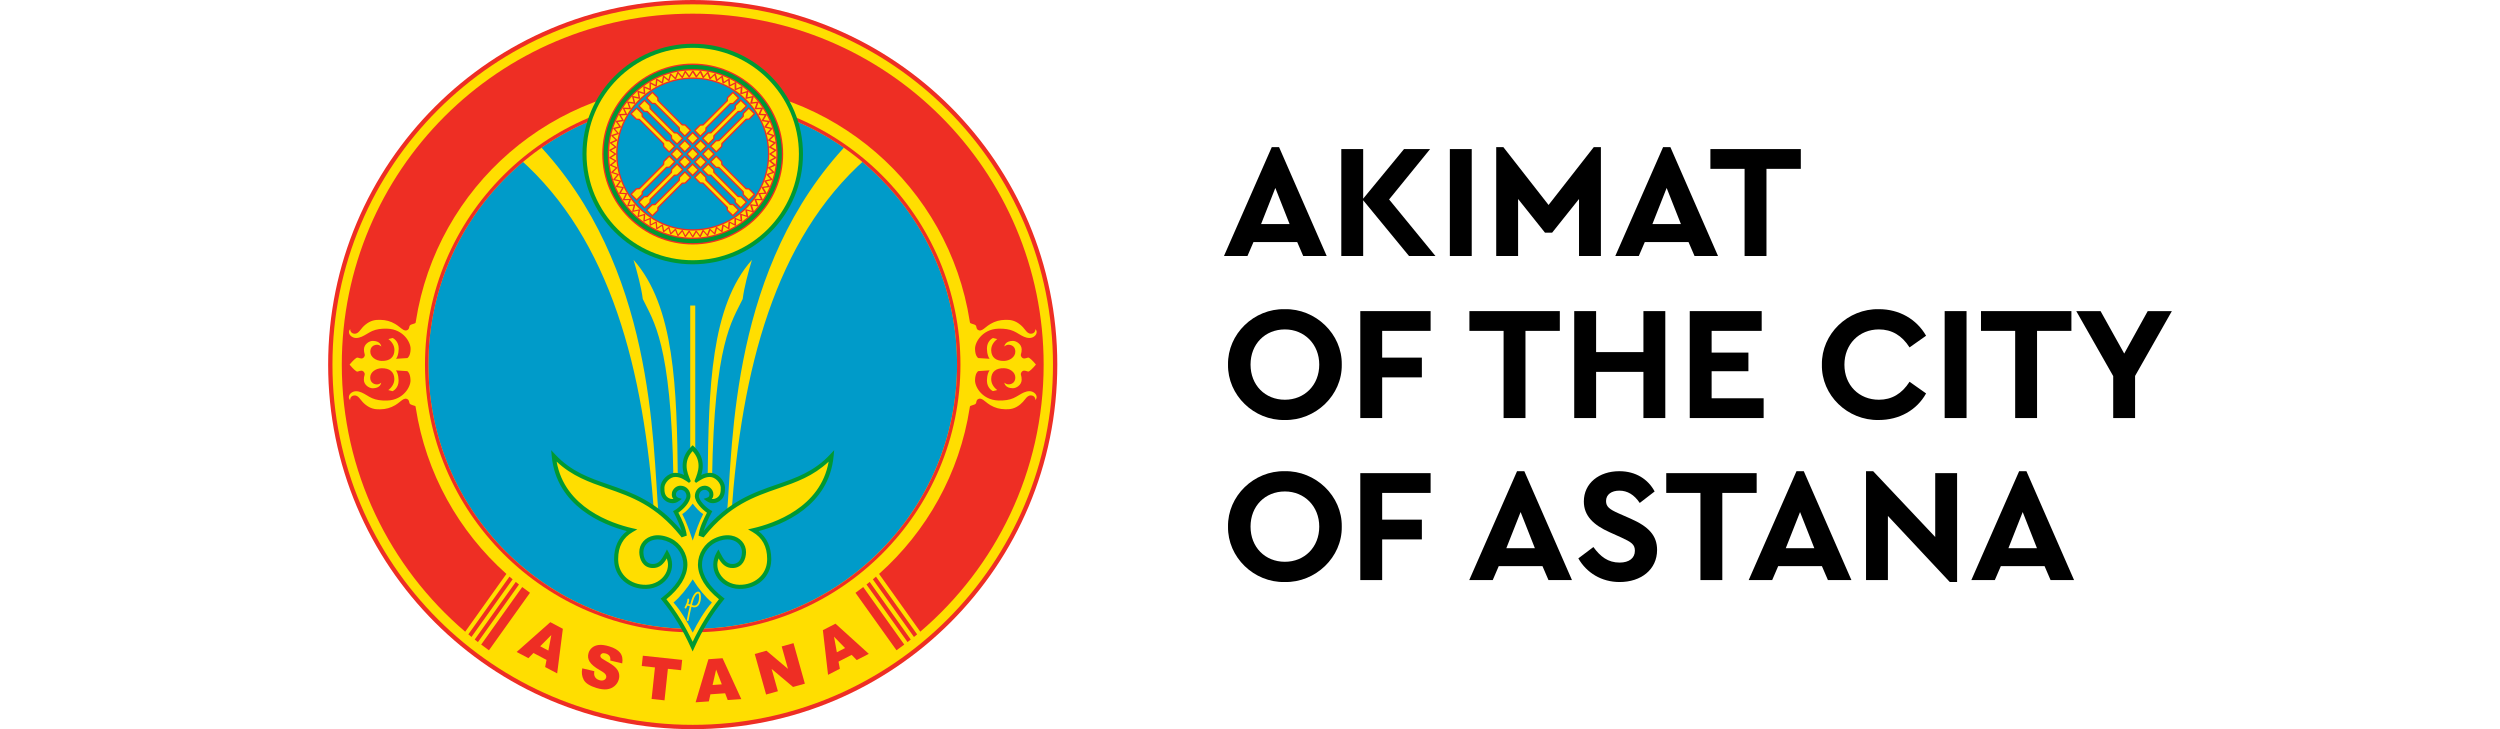 <svg width="240" height="70" viewBox="0 0 240 70" fill="none" xmlns="http://www.w3.org/2000/svg">
<path d="M125.108 24.577L124.532 23.24H120.332L119.757 24.577H117.501L122.09 14.124H122.79L127.363 24.577H125.108ZM123.801 21.513L122.432 18.044L121.063 21.513H123.801Z" fill="black"/>
<path d="M137.803 24.577H135.267L130.865 19.226V24.577H128.765V14.311H130.865V19.071L134.785 14.311H137.29L133.354 19.148L137.803 24.577Z" fill="black"/>
<path d="M139.186 24.577V14.311H141.286V24.577H139.186Z" fill="black"/>
<path d="M153.002 14.124H153.686V24.577H151.586V19.102L149.004 22.337H148.319L145.737 19.102V24.577H143.637V14.124H144.322L148.662 19.677L153.002 14.124Z" fill="black"/>
<path d="M162.675 24.577L162.099 23.24H157.899L157.324 24.577H155.068L159.657 14.124H160.357L164.93 24.577H162.675ZM161.368 21.513L159.999 18.044L158.63 21.513H161.368Z" fill="black"/>
<path d="M167.481 24.577V16.209H164.198V14.311H172.878V16.209H169.581V24.577H167.481Z" fill="black"/>
<path d="M117.89 35C117.843 32.06 120.379 29.617 123.334 29.68C126.29 29.617 128.857 32.06 128.81 35C128.857 37.94 126.29 40.382 123.334 40.32C120.379 40.382 117.843 37.94 117.89 35ZM126.648 35C126.648 33.055 125.232 31.624 123.35 31.624C121.452 31.624 120.052 33.024 120.052 35C120.052 36.975 121.452 38.375 123.35 38.375C125.232 38.375 126.648 36.975 126.648 35Z" fill="black"/>
<path d="M130.588 40.133V29.866H137.339V31.764H132.688V34.331H136.499V36.228H132.688V40.133H130.588Z" fill="black"/>
<path d="M144.345 40.133V31.764H141.063V29.866H149.743V31.764H146.445V40.133H144.345Z" fill="black"/>
<path d="M151.126 40.133V29.866H153.226V33.802H157.769V29.866H159.869V40.133H157.769V35.7H153.226V40.133H151.126Z" fill="black"/>
<path d="M162.216 40.133V29.866H169.122V31.764H164.316V33.849H167.847V35.637H164.316V38.235H169.309V40.133H162.216Z" fill="black"/>
<path d="M174.902 35C174.855 32.06 177.39 29.617 180.377 29.68C182.322 29.68 183.986 30.628 184.904 32.231L183.317 33.351C182.586 32.2 181.606 31.624 180.377 31.624C178.464 31.624 177.064 33.055 177.064 35.015C177.064 36.975 178.464 38.375 180.377 38.375C181.606 38.375 182.586 37.8 183.317 36.648L184.904 37.769C184.017 39.371 182.337 40.32 180.362 40.32C177.359 40.382 174.839 37.94 174.902 35Z" fill="black"/>
<path d="M186.688 40.133V29.866H188.788V40.133H186.688Z" fill="black"/>
<path d="M193.457 40.133V31.764H190.175V29.866H198.855V31.764H195.557V40.133H193.457Z" fill="black"/>
<path d="M208.499 29.866L204.968 36.089V40.133H202.868V36.104L199.321 29.866H201.654L203.925 33.942L206.181 29.866H208.499Z" fill="black"/>
<path d="M117.89 50.555C117.843 47.615 120.379 45.173 123.334 45.235C126.29 45.173 128.857 47.615 128.81 50.555C128.857 53.495 126.29 55.937 123.334 55.875C120.379 55.937 117.843 53.495 117.89 50.555ZM126.648 50.555C126.648 48.611 125.232 47.18 123.35 47.18C121.452 47.18 120.052 48.58 120.052 50.555C120.052 52.531 121.452 53.931 123.35 53.931C125.232 53.931 126.648 52.531 126.648 50.555Z" fill="black"/>
<path d="M130.588 55.688V45.422H137.339V47.32H132.688V49.886H136.499V51.784H132.688V55.688H130.588Z" fill="black"/>
<path d="M148.654 55.688L148.078 54.351H143.878L143.303 55.688H141.047L145.636 45.235H146.336L150.909 55.688H148.654ZM147.347 52.624L145.978 49.155L144.609 52.624H147.347Z" fill="black"/>
<path d="M151.52 53.604L152.966 52.515C153.635 53.433 154.366 54.008 155.486 54.008C156.404 54.008 156.949 53.573 156.949 52.873C156.949 52.266 156.622 52.048 155.642 51.597L154.538 51.1C152.966 50.4 152.049 49.513 152.049 48.144C152.049 46.386 153.511 45.235 155.455 45.235C157.026 45.235 158.209 45.997 158.846 47.18L157.415 48.284C156.886 47.491 156.233 47.102 155.455 47.102C154.724 47.102 154.18 47.46 154.18 48.097C154.18 48.642 154.506 48.891 155.378 49.28L156.544 49.793C158.271 50.555 159.08 51.411 159.08 52.795C159.08 54.677 157.54 55.875 155.486 55.875C153.744 55.875 152.313 54.989 151.52 53.604Z" fill="black"/>
<path d="M163.242 55.688V47.32H159.96V45.422H168.64V47.32H165.342V55.688H163.242Z" fill="black"/>
<path d="M175.481 55.688L174.905 54.351H170.705L170.13 55.688H167.874L172.463 45.235H173.163L177.736 55.688H175.481ZM174.174 52.624L172.805 49.155L171.436 52.624H174.174Z" fill="black"/>
<path d="M185.781 45.422H187.881V55.875H187.181L181.239 49.529V55.688H179.139V45.235H179.823L185.781 51.551V45.422Z" fill="black"/>
<path d="M196.855 55.688L196.279 54.351H192.079L191.503 55.688H189.248L193.837 45.235H194.537L199.11 55.688H196.855ZM195.548 52.624L194.179 49.155L192.81 52.624H195.548Z" fill="black"/>
<path d="M66.501 70C85.831 70 101.501 54.33 101.501 35C101.501 15.67 85.831 0 66.501 0C47.171 0 31.501 15.67 31.501 35C31.501 54.33 47.171 70 66.501 70Z" fill="#EE2E24"/>
<path d="M66.501 69.585C85.602 69.585 101.086 54.101 101.086 35C101.086 15.9 85.602 0.416 66.501 0.416C47.4 0.416 31.916 15.9 31.916 35C31.916 54.101 47.4 69.585 66.501 69.585Z" fill="#FFDE00"/>
<path fill-rule="evenodd" clip-rule="evenodd" d="M74.047 34.017C74.411 34.017 74.705 34.311 74.705 34.675V35.333C74.705 35.697 74.411 35.991 74.047 35.991H73.389V34.022H74.047V34.017ZM74.047 36.64C74.77 36.64 75.358 36.052 75.358 35.329V34.671C75.358 33.947 74.77 33.359 74.047 33.359H72.733V36.642H74.047V36.64ZM71.422 33.355H72.08V36.638H71.422V33.355ZM70.111 33.355H70.769V36.638H70.111L68.799 34.577V36.638H68.141V33.355H68.799L70.111 35.415V33.355ZM60.266 33.355H62.236V34.013H60.924V34.671H62.236V35.329H60.924V35.987H62.236V36.645H60.266V33.359V33.355ZM57.641 33.355H58.299V35.98H59.611V36.638H57.641V33.355ZM64.532 35.98H65.19C65.733 35.98 66.174 35.539 66.174 34.995C66.174 34.451 65.724 34.013 65.19 34.01H64.532V34.668H65.19C65.369 34.668 65.519 34.818 65.519 34.997C65.519 35.177 65.374 35.326 65.19 35.326H64.532V35.984V35.98ZM65.19 32.697C66.459 32.697 67.486 33.726 67.486 34.993C67.486 36.26 66.459 37.289 65.19 37.289C63.92 37.289 62.894 36.26 62.894 34.993C62.894 33.726 63.92 32.697 65.19 32.697ZM65.19 33.355C66.095 33.355 66.83 34.09 66.83 34.995C66.83 35.9 66.097 36.635 65.19 36.635C64.282 36.635 63.549 35.9 63.549 34.995C63.547 34.09 64.282 33.355 65.19 33.355Z" fill="#A90000"/>
<path d="M66.501 60.377C80.516 60.377 91.878 49.015 91.878 35C91.878 20.984 80.516 9.623 66.501 9.623C52.485 9.623 41.123 20.984 41.123 35C41.123 49.015 52.485 60.377 66.501 60.377Z" fill="#009BC9"/>
<path fill-rule="evenodd" clip-rule="evenodd" d="M51.544 13.704L49.862 15.23C58.631 22.976 61.823 35.509 62.8 49.46H63.223C62.632 42.439 62.861 25.564 51.544 13.704ZM60.819 24.946C61.16 26.066 61.568 27.594 61.708 28.705C62.737 30.847 64.424 32.872 64.648 45.892H65.071C64.975 37.263 64.774 29.398 60.819 24.946ZM66.261 29.332H66.744V43.633H66.261V29.332ZM72.187 24.946C71.847 26.066 71.438 27.594 71.298 28.705C70.269 30.847 68.582 32.872 68.358 45.892H67.936C68.032 37.263 68.23 29.398 72.187 24.946ZM81.46 13.704L83.142 15.23C74.374 22.976 71.182 35.509 70.204 49.46H69.782C70.372 42.439 70.146 25.564 81.46 13.704Z" fill="#FFDE00"/>
<path fill-rule="evenodd" clip-rule="evenodd" d="M66.501 9.298C80.692 9.298 92.203 20.809 92.203 35C92.203 49.191 80.692 60.702 66.501 60.702C52.31 60.702 40.799 49.194 40.799 35C40.799 20.806 52.31 9.298 66.501 9.298ZM66.501 9.627C80.513 9.627 91.878 20.988 91.878 35.005C91.878 49.021 80.517 60.382 66.501 60.382C52.485 60.382 41.126 49.014 41.126 35.002C41.126 20.991 52.487 9.627 66.501 9.627Z" fill="#EE2E24"/>
<path fill-rule="evenodd" clip-rule="evenodd" d="M66.501 43.018C65.551 43.914 65.586 45.01 66.041 46.023L66.034 46.03C65.598 45.72 65.197 45.594 64.851 45.591C64.2 45.589 63.622 46.266 63.601 46.781C63.584 47.248 63.636 47.682 64.056 47.953C64.34 48.135 64.746 48.188 65.043 47.962C64.651 47.834 64.651 47.383 64.77 47.183C64.893 46.973 65.099 46.821 65.362 46.83C65.838 46.844 66.109 47.243 66.1 47.628C66.088 48.188 65.295 48.921 64.877 49.152C65.157 49.684 65.554 50.533 65.717 51.184L65.493 51.334C61.148 45.927 56.682 47.528 53.166 43.774C53.616 48.506 58.005 50.295 60.658 50.907C59.419 51.623 59.125 52.783 59.16 53.812C59.209 55.275 60.432 56.381 62.04 56.346C63.713 56.308 64.91 54.687 64.042 53.163C63.713 53.805 63.377 54.386 62.621 54.344C61.865 54.304 61.582 53.634 61.573 53.023C61.564 52.281 62.112 51.747 62.814 51.623C63.314 51.534 63.862 51.658 64.343 51.887C65.19 52.295 65.824 53.254 65.796 54.257C65.766 55.261 65.129 56.399 63.708 57.505C64.604 58.611 65.577 60.044 66.499 62.069C67.42 60.044 68.393 58.611 69.289 57.505C67.866 56.399 67.229 55.261 67.201 54.257C67.171 53.254 67.808 52.295 68.655 51.887C69.133 51.656 69.684 51.534 70.183 51.623C70.89 51.749 71.436 52.286 71.424 53.023C71.417 53.634 71.133 54.304 70.377 54.344C69.621 54.383 69.287 53.805 68.956 53.163C68.09 54.687 69.287 56.308 70.958 56.346C72.563 56.381 73.788 55.275 73.837 53.812C73.872 52.785 73.578 51.623 72.339 50.907C74.992 50.298 79.381 48.506 79.831 43.774C76.315 47.528 71.849 45.927 67.504 51.334L67.28 51.184C67.444 50.533 67.84 49.684 68.12 49.152C67.703 48.921 66.909 48.186 66.898 47.628C66.888 47.243 67.159 46.847 67.635 46.83C67.899 46.821 68.104 46.973 68.228 47.183C68.349 47.388 68.347 47.834 67.955 47.962C68.251 48.186 68.659 48.135 68.942 47.953C69.362 47.684 69.413 47.246 69.397 46.781C69.378 46.266 68.799 45.589 68.146 45.591C67.801 45.591 67.399 45.717 66.963 46.03L66.956 46.023C67.411 45.01 67.448 43.911 66.496 43.018H66.501Z" fill="#FFDE00"/>
<path d="M67.101 47.614C67.101 47.329 67.29 47.035 67.649 47.023C67.875 47.017 68.006 47.18 68.064 47.278C68.106 47.35 68.125 47.486 68.083 47.602C68.05 47.686 67.992 47.742 67.899 47.773L67.546 47.889C67.852 48.125 68.111 48.342 68.529 48.3C68.722 48.281 68.907 48.211 69.054 48.118C69.565 47.789 69.616 47.255 69.6 46.774C69.576 46.151 68.907 45.39 68.153 45.392C67.885 45.392 67.607 45.467 67.325 45.598C67.416 45.294 67.465 44.998 67.465 44.716C67.465 44.016 67.185 43.395 66.634 42.873L66.499 42.744L66.363 42.873C65.81 43.393 65.533 44.016 65.533 44.716C65.533 44.998 65.582 45.294 65.673 45.598C65.393 45.467 65.117 45.395 64.844 45.392C64.093 45.39 63.419 46.148 63.398 46.774C63.381 47.252 63.433 47.789 63.944 48.118C64.116 48.23 64.34 48.304 64.571 48.307C64.945 48.312 65.178 48.102 65.456 47.892C65.283 47.836 64.989 47.798 64.917 47.602C64.872 47.486 64.893 47.35 64.935 47.278C64.991 47.18 65.122 47.017 65.351 47.023C65.708 47.035 65.899 47.329 65.899 47.614C65.89 48.078 65.166 48.76 64.779 48.977L64.611 49.07L64.7 49.24C64.959 49.73 65.264 50.402 65.444 50.969C63.071 48.13 60.7 47.301 58.409 46.51C56.577 45.876 54.844 45.276 53.306 43.636L52.912 43.215L52.965 43.789C53.423 48.587 57.861 50.379 60.173 50.988C59.373 51.606 58.953 52.516 58.953 53.655C58.953 53.706 58.953 53.762 58.955 53.813C59.006 55.405 60.334 56.574 62.035 56.536C62.961 56.518 63.806 56.032 64.235 55.274C64.625 54.586 64.616 53.779 64.205 53.06L64.025 52.745L63.86 53.069C63.526 53.718 63.241 54.175 62.625 54.142C61.839 54.1 61.769 53.267 61.767 53.013C61.76 52.409 62.194 51.923 62.845 51.809C63.267 51.734 63.766 51.821 64.252 52.059C65.066 52.451 65.619 53.352 65.596 54.248C65.565 55.272 64.87 56.345 63.582 57.346L63.423 57.47L63.549 57.626C64.653 58.989 65.533 60.426 66.314 62.148L66.494 62.542L66.674 62.148C67.455 60.426 68.335 58.989 69.439 57.626L69.565 57.47L69.406 57.346C68.12 56.343 67.423 55.272 67.392 54.248C67.367 53.352 67.917 52.453 68.736 52.059C69.222 51.823 69.723 51.734 70.143 51.809C70.797 51.926 71.233 52.409 71.226 53.013C71.224 53.267 71.149 54.1 70.367 54.142C69.749 54.175 69.467 53.718 69.133 53.069L68.967 52.745L68.788 53.06C68.377 53.779 68.368 54.586 68.757 55.274C69.187 56.032 70.031 56.516 70.958 56.536C72.661 56.574 73.986 55.403 74.038 53.813C74.04 53.76 74.04 53.706 74.04 53.655C74.04 52.516 73.62 51.606 72.82 50.988C75.134 50.379 79.575 48.589 80.027 43.789L80.081 43.215L79.687 43.636C78.151 45.276 76.42 45.876 74.584 46.51C72.29 47.303 69.922 48.13 67.549 50.969C67.726 50.404 68.032 49.73 68.293 49.24L68.382 49.07L68.214 48.977C67.824 48.76 67.103 48.078 67.094 47.614H67.101ZM66.706 47.618C66.72 48.227 67.409 48.904 67.868 49.219C67.521 49.903 67.15 50.65 67.059 51.419L67.551 51.592L67.663 51.452C70.034 48.503 72.416 47.679 74.721 46.881C76.439 46.288 78.063 45.712 79.551 44.319C78.779 48.736 74.269 50.255 72.299 50.708L71.809 50.82L72.243 51.069C73.174 51.608 73.646 52.474 73.646 53.645C73.646 53.694 73.646 53.743 73.643 53.797C73.599 55.164 72.446 56.172 70.967 56.14C70.178 56.123 69.462 55.715 69.103 55.078C68.944 54.798 68.865 54.504 68.865 54.203C68.865 54.002 68.911 53.806 68.981 53.606C69.261 54.087 69.658 54.569 70.388 54.53C71.284 54.483 71.611 53.683 71.62 53.013C71.63 52.22 71.053 51.564 70.216 51.415C69.714 51.326 69.128 51.426 68.568 51.697C67.637 52.145 67.003 53.16 67.003 54.182V54.252C67.035 55.356 67.733 56.483 69.019 57.526C68.043 58.755 67.215 60.102 66.496 61.614C65.778 60.102 64.949 58.755 63.974 57.526C65.257 56.483 65.957 55.356 65.99 54.252V54.182C65.99 53.16 65.353 52.145 64.424 51.697C63.864 51.429 63.279 51.326 62.777 51.415C61.939 51.564 61.363 52.22 61.372 53.013C61.382 53.683 61.708 54.483 62.604 54.53C63.335 54.569 63.736 54.089 64.011 53.606C64.081 53.804 64.128 54.002 64.128 54.203C64.128 54.502 64.049 54.798 63.89 55.078C63.526 55.715 62.814 56.123 62.023 56.14C60.542 56.172 59.391 55.164 59.347 53.797C59.345 53.748 59.345 53.697 59.345 53.645C59.345 52.472 59.816 51.606 60.747 51.067L61.181 50.818L60.691 50.706C58.719 50.253 54.211 48.734 53.439 44.317C54.928 45.71 56.556 46.282 58.269 46.879C60.572 47.677 62.957 48.501 65.327 51.45L65.439 51.59L65.932 51.417C65.841 50.647 65.472 49.901 65.122 49.217C65.584 48.902 66.272 48.227 66.284 47.616C66.284 47.138 65.941 46.648 65.355 46.629C65.043 46.62 64.76 46.783 64.588 47.08C64.522 47.189 64.492 47.327 64.492 47.462C64.492 47.558 64.506 47.656 64.541 47.742C64.567 47.803 64.609 47.852 64.648 47.903C64.471 47.922 64.287 47.873 64.151 47.786C63.825 47.577 63.771 47.236 63.785 46.788C63.799 46.391 64.277 45.785 64.837 45.787C65.348 45.789 65.75 46.078 66.146 46.356L66.319 46.195C66.111 45.719 65.913 45.248 65.913 44.714C65.913 44.179 66.111 43.717 66.487 43.309C66.863 43.719 67.061 44.188 67.061 44.714C67.061 45.239 66.858 45.712 66.667 46.195L66.821 46.356C67.227 46.086 67.626 45.789 68.139 45.787C68.699 45.785 69.177 46.391 69.191 46.788C69.208 47.236 69.152 47.579 68.825 47.786C68.692 47.873 68.505 47.922 68.328 47.903C68.368 47.852 68.41 47.805 68.435 47.742C68.468 47.656 68.484 47.56 68.484 47.462C68.484 47.325 68.452 47.189 68.389 47.08C68.216 46.783 67.934 46.62 67.621 46.629C67.054 46.653 66.709 47.14 66.709 47.618H66.706Z" fill="#009933"/>
<path fill-rule="evenodd" clip-rule="evenodd" d="M66.501 51.894C66.8 51 67.129 50.057 67.507 49.352C67.157 49.142 66.825 48.779 66.501 48.349C66.177 48.781 65.848 49.142 65.495 49.352C65.876 50.057 66.202 51.002 66.501 51.894Z" fill="#009BC9"/>
<path fill-rule="evenodd" clip-rule="evenodd" d="M66.501 60.732C66.986 59.768 67.577 58.711 68.344 57.843C67.707 57.3 67.068 56.534 66.501 55.617C65.934 56.534 65.297 57.3 64.658 57.843C65.423 58.714 66.016 59.77 66.501 60.732Z" fill="#009BC9"/>
<path d="M67.014 56.798C66.921 56.798 66.821 56.85 66.723 56.95C66.503 57.172 66.403 57.517 66.324 57.799L66.314 57.83C66.298 57.89 66.279 57.96 66.263 58.026C66.207 58.007 66.144 57.988 66.076 57.977C66.132 57.832 66.17 57.69 66.163 57.547C66.16 57.498 66.121 57.461 66.072 57.463C66.023 57.466 65.985 57.505 65.988 57.554C65.995 57.776 65.873 58.019 65.729 58.289C65.705 58.331 65.722 58.385 65.764 58.408C65.806 58.432 65.859 58.415 65.883 58.373C65.925 58.294 65.967 58.217 66.002 58.145C66.083 58.154 66.153 58.175 66.219 58.196C66.102 58.658 65.999 59.157 65.934 59.519C65.934 59.524 65.932 59.528 65.932 59.533C65.932 59.575 65.962 59.612 66.004 59.619C66.051 59.626 66.097 59.596 66.104 59.547C66.17 59.192 66.268 58.702 66.382 58.25C66.457 58.278 66.527 58.303 66.606 58.308C66.991 58.341 67.196 57.984 67.255 57.671C67.301 57.426 67.315 57.006 67.175 56.861C67.138 56.822 67.082 56.796 67.017 56.796L67.014 56.798ZM66.482 57.876L66.492 57.844C66.566 57.585 66.66 57.26 66.846 57.071C66.933 56.985 66.989 56.973 67.014 56.973C67.033 56.973 67.047 56.98 67.052 56.985C67.105 57.039 67.145 57.321 67.084 57.638C67.04 57.881 66.891 58.156 66.622 58.135C66.564 58.131 66.499 58.105 66.429 58.079C66.443 58.012 66.461 57.942 66.48 57.876H66.482Z" fill="#FFDE00"/>
<path fill-rule="evenodd" clip-rule="evenodd" d="M66.501 1.312C85.105 1.312 100.19 16.396 100.19 35C100.19 45.269 95.591 54.462 88.346 60.641L84.391 55.095C88.948 51.035 92.116 45.451 93.092 39.144C93.108 39.03 93.096 38.986 93.222 38.946C93.332 38.913 93.449 38.878 93.549 38.834C93.591 38.818 93.631 38.789 93.67 38.752C93.701 38.722 93.712 38.668 93.724 38.608C93.747 38.493 93.775 38.342 93.969 38.283C94.184 38.218 94.368 38.367 94.604 38.556C94.737 38.663 94.888 38.782 95.07 38.892C95.532 39.16 95.952 39.277 96.522 39.291C97.016 39.303 97.446 39.23 97.945 38.822C98.139 38.663 98.281 38.495 98.437 38.295C98.573 38.12 98.731 37.956 98.965 37.959C99.144 37.961 99.287 38.045 99.354 38.188C99.382 38.246 99.396 38.313 99.396 38.381C99.396 38.393 99.392 38.404 99.392 38.416C99.469 38.328 99.513 38.234 99.518 38.143V38.129C99.518 37.966 99.434 37.847 99.361 37.775C99.226 37.637 99.021 37.55 98.827 37.553C98.447 37.557 98.134 37.746 97.803 37.943C97.637 38.041 97.467 38.143 97.289 38.222C96.895 38.393 96.44 38.465 95.861 38.449C95.007 38.425 94.464 38.038 94.158 37.716C93.81 37.35 93.593 36.869 93.603 36.493C93.619 35.831 93.869 35.654 93.899 35.637L93.918 35.626L95 35.553L94.914 35.696C94.914 35.696 94.758 35.957 94.746 36.501V36.54C94.746 37.219 95.213 37.495 95.32 37.548C95.36 37.539 95.563 37.487 95.733 37.446C95.514 37.278 95.154 36.923 95.154 36.395V36.365C95.171 35.688 95.612 35.325 96.389 35.348C96.921 35.362 97.483 35.714 97.471 36.255C97.467 36.456 97.401 36.612 97.285 36.727C97.114 36.89 96.888 36.902 96.799 36.9C96.643 36.895 96.51 36.813 96.412 36.729C96.428 36.818 96.466 36.923 96.543 37.014C96.68 37.177 96.911 37.264 97.222 37.27C97.555 37.28 98.066 36.965 98.08 36.47C98.085 36.255 98.05 36.139 98.027 36.053C97.989 35.922 97.973 35.836 98.094 35.688C98.237 35.516 98.449 35.59 98.589 35.639L98.708 35.672C98.818 35.675 99.13 35.385 99.45 34.998C99.13 34.608 98.82 34.321 98.708 34.324L98.589 34.356C98.449 34.405 98.239 34.477 98.094 34.307C97.971 34.158 97.987 34.072 98.027 33.943C98.052 33.857 98.085 33.74 98.08 33.526C98.069 33.031 97.555 32.718 97.222 32.725C96.909 32.732 96.678 32.819 96.543 32.982C96.466 33.073 96.428 33.175 96.412 33.267C96.51 33.182 96.641 33.101 96.799 33.096C96.888 33.094 97.114 33.105 97.285 33.269C97.404 33.383 97.467 33.539 97.471 33.74C97.485 34.284 96.921 34.636 96.389 34.648C95.609 34.666 95.171 34.307 95.154 33.63V33.6C95.154 33.075 95.516 32.721 95.733 32.55C95.56 32.506 95.357 32.457 95.32 32.447C95.21 32.501 94.746 32.774 94.746 33.456V33.495C94.76 34.039 94.914 34.298 94.914 34.3L95 34.443L94.832 34.433L93.918 34.375L93.899 34.363C93.869 34.347 93.619 34.167 93.603 33.507C93.593 33.129 93.81 32.651 94.158 32.284C94.464 31.96 95.007 31.573 95.861 31.552C96.44 31.538 96.893 31.608 97.289 31.778C97.467 31.855 97.639 31.957 97.803 32.058C98.136 32.258 98.449 32.445 98.829 32.447C99.023 32.45 99.226 32.364 99.364 32.226C99.436 32.151 99.52 32.032 99.52 31.871V31.857C99.518 31.764 99.471 31.671 99.394 31.579C99.394 31.591 99.401 31.605 99.401 31.614C99.401 31.684 99.387 31.747 99.359 31.808C99.291 31.951 99.149 32.035 98.969 32.037C98.734 32.039 98.577 31.876 98.442 31.701C98.286 31.498 98.143 31.33 97.95 31.174C97.453 30.765 97.021 30.693 96.526 30.704C95.957 30.718 95.535 30.835 95.075 31.104C94.891 31.213 94.739 31.332 94.608 31.439C94.373 31.626 94.188 31.778 93.974 31.712C93.78 31.657 93.752 31.5 93.729 31.388C93.717 31.328 93.705 31.271 93.675 31.244C93.631 31.201 93.584 31.174 93.54 31.157C93.449 31.12 93.351 31.09 93.253 31.061C93.103 31.017 93.117 30.975 93.094 30.84C91.094 17.957 79.95 8.095 66.508 8.095C53.066 8.095 41.919 17.962 39.922 30.849C39.906 30.963 39.92 31.015 39.791 31.055C39.684 31.087 39.579 31.12 39.481 31.157C39.36 31.206 39.315 31.265 39.292 31.388C39.269 31.503 39.241 31.654 39.047 31.712C38.832 31.778 38.648 31.628 38.412 31.439C38.279 31.332 38.128 31.213 37.946 31.104C37.484 30.835 37.064 30.718 36.494 30.704C36 30.693 35.57 30.765 35.071 31.174C34.877 31.332 34.735 31.5 34.579 31.701C34.443 31.876 34.285 32.039 34.051 32.037C33.872 32.035 33.729 31.951 33.662 31.808C33.634 31.75 33.62 31.682 33.62 31.614C33.62 31.603 33.624 31.589 33.627 31.579C33.55 31.668 33.503 31.762 33.501 31.857V31.871C33.501 32.035 33.585 32.154 33.657 32.226C33.792 32.364 33.998 32.45 34.191 32.447C34.572 32.443 34.884 32.254 35.218 32.058C35.384 31.96 35.554 31.857 35.731 31.778C36.126 31.608 36.581 31.535 37.159 31.552C38.013 31.575 38.557 31.962 38.863 32.284C39.21 32.651 39.427 33.131 39.418 33.507C39.402 34.169 39.152 34.347 39.122 34.363L39.103 34.375L38.188 34.433L38.02 34.443L38.107 34.3C38.107 34.3 38.263 34.039 38.275 33.495V33.456C38.275 32.774 37.808 32.501 37.701 32.447C37.661 32.457 37.458 32.508 37.288 32.55C37.507 32.718 37.866 33.073 37.866 33.6V33.63C37.85 34.307 37.409 34.671 36.632 34.648C36.1 34.634 35.538 34.282 35.549 33.74C35.554 33.539 35.619 33.383 35.736 33.269C35.906 33.105 36.133 33.094 36.221 33.096C36.378 33.101 36.511 33.182 36.609 33.267C36.592 33.178 36.555 33.073 36.478 32.982C36.34 32.819 36.109 32.732 35.799 32.725C35.465 32.716 34.954 33.031 34.94 33.526C34.936 33.74 34.971 33.857 34.994 33.943C35.031 34.074 35.048 34.16 34.926 34.307C34.784 34.477 34.572 34.405 34.432 34.356L34.303 34.328C34.194 34.326 33.881 34.613 33.561 35.002C33.881 35.392 34.191 35.679 34.303 35.677L34.422 35.644C34.562 35.595 34.772 35.523 34.917 35.693C35.041 35.843 35.024 35.929 34.985 36.057C34.959 36.144 34.926 36.26 34.931 36.475C34.943 36.969 35.456 37.282 35.79 37.275C36.102 37.268 36.333 37.182 36.469 37.019C36.546 36.928 36.583 36.825 36.599 36.734C36.501 36.818 36.371 36.9 36.212 36.904C36.123 36.907 35.897 36.895 35.727 36.731C35.608 36.617 35.545 36.461 35.54 36.26C35.526 35.717 36.091 35.364 36.623 35.352C37.402 35.334 37.841 35.693 37.857 36.37V36.4C37.857 36.925 37.495 37.28 37.278 37.45C37.451 37.495 37.654 37.544 37.691 37.553C37.801 37.499 38.265 37.224 38.265 36.545V36.505C38.251 35.962 38.097 35.703 38.097 35.7L38.011 35.558L39.094 35.63L39.112 35.642C39.143 35.658 39.392 35.838 39.409 36.498C39.418 36.876 39.201 37.355 38.853 37.721C38.548 38.043 38.004 38.432 37.15 38.453C36.571 38.468 36.119 38.398 35.722 38.227C35.545 38.15 35.372 38.047 35.209 37.947C34.875 37.746 34.562 37.56 34.182 37.557C33.988 37.555 33.785 37.642 33.648 37.779C33.575 37.854 33.491 37.973 33.491 38.134V38.148C33.494 38.239 33.54 38.332 33.617 38.421C33.617 38.409 33.613 38.398 33.613 38.386C33.613 38.316 33.627 38.253 33.655 38.192C33.722 38.05 33.865 37.966 34.044 37.964C34.28 37.961 34.436 38.124 34.572 38.3C34.728 38.502 34.87 38.67 35.064 38.827C35.563 39.235 35.993 39.307 36.487 39.296C37.057 39.282 37.479 39.165 37.939 38.897C38.123 38.787 38.275 38.668 38.405 38.561C38.641 38.374 38.825 38.222 39.04 38.288C39.234 38.344 39.262 38.5 39.285 38.612C39.304 38.719 39.329 38.766 39.423 38.82C39.525 38.878 39.661 38.913 39.777 38.948C39.901 38.983 39.894 39.014 39.91 39.126C40.883 45.442 44.052 51.032 48.614 55.097L44.659 60.644C37.411 54.462 32.812 45.269 32.812 35C32.812 16.396 47.897 1.312 66.501 1.312ZM84.094 55.358L88.045 60.898C87.944 60.982 87.842 61.066 87.741 61.15L83.793 55.615C83.894 55.529 83.996 55.445 84.094 55.358ZM83.49 55.865L87.433 61.395L87.123 61.64L83.182 56.112C83.285 56.031 83.39 55.949 83.49 55.865ZM82.869 56.355L86.81 61.88C86.563 62.067 86.316 62.251 86.064 62.428L82.125 56.91C82.377 56.73 82.624 56.544 82.869 56.357V56.355ZM50.877 56.908L46.938 62.428C46.686 62.249 46.439 62.065 46.192 61.88L50.133 56.355C50.378 56.539 50.625 56.726 50.877 56.906V56.908ZM49.822 56.112L45.881 61.64C45.779 61.558 45.674 61.479 45.571 61.395L49.514 55.865C49.617 55.949 49.72 56.031 49.822 56.112ZM49.211 55.613L45.263 61.148C45.163 61.063 45.06 60.98 44.96 60.895L48.91 55.356C49.01 55.445 49.113 55.529 49.211 55.613Z" fill="#EE2E24"/>
<path d="M66.501 25.373C72.348 25.373 77.087 20.633 77.087 14.787C77.087 8.94 72.348 4.2 66.501 4.2C60.654 4.2 55.915 8.94 55.915 14.787C55.915 20.633 60.654 25.373 66.501 25.373Z" fill="#009933"/>
<path d="M66.501 24.981C72.131 24.981 76.695 20.417 76.695 14.787C76.695 9.156 72.131 4.592 66.501 4.592C60.871 4.592 56.307 9.156 56.307 14.787C56.307 20.417 60.871 24.981 66.501 24.981Z" fill="#FFDE00"/>
<path d="M66.501 23.471C71.297 23.471 75.186 19.583 75.186 14.787C75.186 9.99 71.297 6.102 66.501 6.102C61.704 6.102 57.816 9.99 57.816 14.787C57.816 19.583 61.704 23.471 66.501 23.471Z" fill="#EE2E24"/>
<path d="M66.501 23.34C71.225 23.34 75.055 19.511 75.055 14.786C75.055 10.062 71.225 6.232 66.501 6.232C61.776 6.232 57.947 10.062 57.947 14.786C57.947 19.511 61.776 23.34 66.501 23.34Z" fill="#009933"/>
<path d="M66.501 22.946C71.007 22.946 74.661 19.293 74.661 14.787C74.661 10.28 71.007 6.627 66.501 6.627C61.995 6.627 58.341 10.28 58.341 14.787C58.341 19.293 61.995 22.946 66.501 22.946Z" fill="#EE2E24"/>
<path d="M66.501 22.815C70.935 22.815 74.53 19.221 74.53 14.786C74.53 10.352 70.935 6.757 66.501 6.757C62.067 6.757 58.472 10.352 58.472 14.786C58.472 19.221 62.067 22.815 66.501 22.815Z" fill="#FFDE00"/>
<path d="M66.501 22.137C70.56 22.137 73.851 18.846 73.851 14.787C73.851 10.727 70.56 7.437 66.501 7.437C62.442 7.437 59.151 10.727 59.151 14.787C59.151 18.846 62.442 22.137 66.501 22.137Z" fill="#EE2E24"/>
<path d="M66.501 22.006C70.488 22.006 73.72 18.774 73.72 14.787C73.72 10.8 70.488 7.567 66.501 7.567C62.514 7.567 59.282 10.8 59.282 14.787C59.282 18.774 62.514 22.006 66.501 22.006Z" fill="#009BC9"/>
<path fill-rule="evenodd" clip-rule="evenodd" d="M72.43 10.913L71.884 10.367L71.361 10.89L71.343 11.172L69.021 13.494L68.739 13.513L68.216 14.035L68.762 14.581L69.285 14.059L69.303 13.776L71.625 11.455L71.907 11.436L72.43 10.913ZM71.665 10.167L71.119 9.621L70.596 10.143L70.577 10.426L68.256 12.747L67.973 12.766L67.451 13.289L67.997 13.835L68.519 13.312L68.538 13.03L70.86 10.708L71.142 10.689L71.665 10.167ZM70.906 9.408L70.36 8.862L69.838 9.385L69.819 9.667L67.497 11.989L67.215 12.008L66.692 12.53L67.238 13.076L67.761 12.554L67.78 12.271L70.101 9.95L70.384 9.931L70.906 9.408ZM62.623 20.718L62.077 20.172L62.6 19.649L62.882 19.631L65.204 17.309L65.222 17.027L65.745 16.504L66.291 17.05L65.768 17.573L65.486 17.591L63.164 19.913L63.146 20.195L62.623 20.718ZM61.874 19.953L61.328 19.407L61.851 18.884L62.133 18.865L64.455 16.544L64.473 16.261L64.996 15.739L65.542 16.285L65.019 16.807L64.737 16.826L62.415 19.148L62.397 19.43L61.874 19.953ZM61.118 19.197L60.572 18.651L61.095 18.128L61.377 18.109L63.699 15.788L63.717 15.505L64.24 14.983L64.786 15.529L64.263 16.051L63.981 16.07L61.659 18.392L61.641 18.674L61.118 19.197ZM72.428 18.66L71.882 19.206L71.359 18.683L71.34 18.401L69.019 16.079L68.736 16.061L68.214 15.538L68.76 14.992L69.282 15.515L69.301 15.797L71.623 18.119L71.905 18.137L72.428 18.66ZM71.662 19.407L71.116 19.953L70.594 19.43L70.575 19.148L68.253 16.826L67.971 16.807L67.448 16.285L67.994 15.739L68.517 16.261L68.536 16.544L70.857 18.865L71.14 18.884L71.662 19.407ZM70.904 20.165L70.358 20.711L69.835 20.188L69.817 19.906L67.495 17.584L67.213 17.566L66.69 17.043L67.236 16.497L67.759 17.02L67.777 17.302L70.099 19.624L70.381 19.642L70.904 20.165ZM62.621 8.853L62.075 9.399L62.597 9.922L62.88 9.94L65.201 12.262L65.22 12.544L65.743 13.067L66.289 12.521L65.766 11.998L65.484 11.98L63.162 9.658L63.143 9.376L62.621 8.853ZM61.872 9.621L61.326 10.167L61.848 10.689L62.131 10.708L64.452 13.03L64.471 13.312L64.994 13.835L65.54 13.289L65.017 12.766L64.735 12.747L62.413 10.426L62.394 10.143L61.872 9.621ZM61.116 10.377L60.57 10.923L61.092 11.445L61.375 11.464L63.696 13.786L63.715 14.068L64.238 14.591L64.784 14.045L64.261 13.522L63.979 13.503L61.657 11.182L61.638 10.899L61.116 10.377ZM66.492 15.755L67.038 16.301L66.492 16.847L65.946 16.301L66.492 15.755ZM65.736 14.997L66.282 15.543L65.736 16.089L65.19 15.543L65.736 14.997ZM64.98 14.241L65.526 14.787L64.98 15.333L64.434 14.787L64.98 14.241ZM65.736 13.482L66.282 14.028L65.736 14.574L65.19 14.028L65.736 13.482ZM66.492 14.241L67.038 14.787L66.492 15.333L65.946 14.787L66.492 14.241ZM67.25 14.997L67.796 15.543L67.25 16.089L66.704 15.543L67.25 14.997ZM68.006 14.241L68.552 14.787L68.006 15.333L67.46 14.787L68.006 14.241ZM67.25 13.482L67.796 14.028L67.25 14.574L66.704 14.028L67.25 13.482ZM66.492 12.726L67.038 13.272L66.492 13.818L65.946 13.272L66.492 12.726Z" fill="#FFDE00"/>
<path d="M66.501 6.767C66.478 6.767 66.457 6.779 66.445 6.8C66.445 6.8 66.237 7.143 66.163 7.262C66.079 7.147 65.838 6.821 65.838 6.821C65.824 6.802 65.801 6.79 65.78 6.793C65.757 6.795 65.738 6.807 65.726 6.83C65.726 6.83 65.549 7.196 65.486 7.322C65.393 7.215 65.124 6.909 65.124 6.909C65.11 6.893 65.085 6.884 65.064 6.886C65.04 6.891 65.022 6.905 65.015 6.928C65.015 6.928 64.872 7.308 64.821 7.439C64.718 7.341 64.424 7.061 64.424 7.061C64.408 7.047 64.385 7.038 64.364 7.047C64.34 7.052 64.324 7.07 64.317 7.091C64.317 7.091 64.207 7.481 64.172 7.619C64.06 7.53 63.743 7.278 63.743 7.278C63.727 7.264 63.701 7.262 63.678 7.269C63.654 7.276 63.64 7.297 63.636 7.318C63.636 7.318 63.561 7.717 63.538 7.857C63.419 7.777 63.08 7.556 63.08 7.556C63.062 7.544 63.036 7.542 63.015 7.551C62.996 7.56 62.98 7.581 62.978 7.602C62.978 7.602 62.94 8.008 62.929 8.148C62.803 8.081 62.448 7.889 62.448 7.889C62.429 7.88 62.404 7.88 62.383 7.892C62.364 7.903 62.35 7.924 62.35 7.948V8.496C62.219 8.44 61.846 8.281 61.846 8.281C61.823 8.272 61.799 8.274 61.781 8.288C61.764 8.3 61.753 8.321 61.753 8.34V8.344C61.753 8.344 61.788 8.75 61.802 8.89C61.666 8.846 61.281 8.722 61.281 8.722C61.258 8.715 61.235 8.72 61.216 8.734C61.202 8.746 61.193 8.764 61.193 8.783V8.795C61.193 8.795 61.265 9.194 61.288 9.334C61.151 9.301 60.754 9.212 60.754 9.212C60.731 9.208 60.71 9.215 60.693 9.231C60.682 9.243 60.677 9.261 60.677 9.275C60.677 9.28 60.677 9.287 60.679 9.292C60.679 9.292 60.787 9.681 60.824 9.819C60.684 9.8 60.28 9.747 60.28 9.747C60.257 9.744 60.236 9.751 60.222 9.772C60.213 9.784 60.208 9.8 60.208 9.814C60.208 9.821 60.21 9.828 60.213 9.838C60.213 9.838 60.353 10.218 60.402 10.351C60.262 10.346 59.853 10.325 59.853 10.325C59.83 10.325 59.809 10.335 59.797 10.356C59.79 10.365 59.788 10.381 59.788 10.393C59.788 10.402 59.79 10.412 59.795 10.421C59.795 10.421 59.97 10.787 60.033 10.916C59.893 10.923 59.485 10.941 59.485 10.941C59.461 10.941 59.44 10.955 59.431 10.976C59.426 10.986 59.424 10.995 59.424 11.009C59.424 11.023 59.426 11.032 59.433 11.044C59.433 11.044 59.641 11.392 59.713 11.515C59.573 11.534 59.17 11.59 59.17 11.59C59.146 11.592 59.128 11.606 59.118 11.63C59.116 11.637 59.114 11.646 59.114 11.655C59.114 11.667 59.118 11.683 59.125 11.695C59.125 11.695 59.363 12.024 59.447 12.141C59.31 12.173 58.913 12.264 58.913 12.264C58.89 12.269 58.873 12.288 58.866 12.309C58.864 12.316 58.864 12.32 58.864 12.327C58.864 12.341 58.869 12.36 58.88 12.369C58.88 12.369 59.146 12.675 59.242 12.782C59.107 12.827 58.724 12.953 58.724 12.953C58.701 12.96 58.684 12.978 58.68 12.999C58.68 13.004 58.677 13.009 58.677 13.013C58.677 13.03 58.684 13.048 58.696 13.06C58.696 13.06 58.99 13.34 59.09 13.438C58.96 13.494 58.586 13.653 58.586 13.653C58.563 13.662 58.549 13.683 58.547 13.704V13.713C58.547 13.732 58.556 13.753 58.572 13.765C58.572 13.765 58.887 14.019 58.999 14.108C58.873 14.175 58.519 14.369 58.519 14.369C58.5 14.378 58.486 14.402 58.484 14.423C58.484 14.448 58.493 14.467 58.514 14.479C58.514 14.479 58.852 14.703 58.971 14.782C58.852 14.861 58.514 15.083 58.514 15.083C58.498 15.095 58.484 15.116 58.484 15.137C58.484 15.162 58.498 15.183 58.519 15.193C58.519 15.193 58.876 15.386 58.999 15.454C58.887 15.543 58.572 15.795 58.572 15.795C58.558 15.806 58.547 15.827 58.547 15.846V15.855C58.549 15.879 58.563 15.897 58.586 15.907C58.586 15.907 58.96 16.068 59.09 16.124C58.99 16.222 58.696 16.502 58.696 16.502C58.684 16.513 58.677 16.532 58.677 16.548C58.677 16.553 58.677 16.558 58.68 16.562C58.684 16.586 58.703 16.602 58.724 16.609C58.724 16.609 59.109 16.735 59.244 16.779C59.151 16.887 58.887 17.192 58.887 17.192C58.878 17.204 58.871 17.22 58.871 17.234C58.871 17.241 58.871 17.248 58.873 17.253C58.88 17.276 58.899 17.293 58.92 17.297C58.92 17.297 59.314 17.388 59.454 17.421C59.37 17.538 59.132 17.862 59.132 17.862C59.125 17.874 59.121 17.888 59.121 17.902C59.121 17.911 59.123 17.918 59.125 17.927C59.135 17.951 59.156 17.965 59.177 17.967C59.177 17.967 59.58 18.021 59.72 18.042C59.648 18.163 59.44 18.511 59.44 18.511C59.433 18.52 59.431 18.534 59.431 18.546C59.431 18.555 59.433 18.569 59.438 18.578C59.447 18.597 59.471 18.611 59.492 18.613C59.492 18.613 59.898 18.632 60.04 18.639C59.979 18.767 59.802 19.134 59.802 19.134C59.797 19.143 59.795 19.152 59.795 19.162C59.795 19.173 59.8 19.187 59.804 19.199C59.816 19.218 59.839 19.229 59.86 19.229C59.86 19.229 60.266 19.213 60.406 19.204C60.357 19.337 60.217 19.717 60.217 19.717C60.215 19.724 60.213 19.731 60.213 19.74C60.213 19.754 60.217 19.771 60.227 19.782C60.241 19.799 60.264 19.81 60.285 19.808C60.285 19.808 60.689 19.757 60.829 19.736C60.791 19.871 60.684 20.263 60.684 20.263C60.682 20.268 60.682 20.275 60.682 20.279C60.682 20.296 60.689 20.312 60.698 20.324C60.712 20.34 60.738 20.349 60.759 20.342C60.759 20.342 61.153 20.254 61.293 20.221C61.267 20.361 61.197 20.76 61.197 20.76V20.772C61.197 20.79 61.204 20.809 61.221 20.821C61.237 20.835 61.263 20.839 61.286 20.832C61.286 20.832 61.671 20.709 61.806 20.664C61.795 20.804 61.76 21.21 61.76 21.21V21.215C61.76 21.234 61.769 21.255 61.788 21.266C61.806 21.278 61.83 21.283 61.853 21.273C61.853 21.273 62.226 21.115 62.357 21.059V21.607C62.357 21.63 62.369 21.651 62.39 21.663C62.408 21.675 62.434 21.675 62.455 21.665C62.455 21.665 62.812 21.472 62.938 21.406C62.95 21.546 62.987 21.952 62.987 21.952C62.989 21.976 63.003 21.994 63.024 22.006C63.043 22.015 63.069 22.013 63.09 22.001C63.09 22.001 63.428 21.78 63.547 21.7C63.573 21.84 63.645 22.239 63.645 22.239C63.65 22.263 63.664 22.281 63.687 22.288C63.71 22.295 63.734 22.293 63.752 22.279C63.752 22.279 64.072 22.027 64.182 21.938C64.219 22.074 64.326 22.466 64.326 22.466C64.331 22.489 64.352 22.505 64.373 22.51C64.394 22.515 64.42 22.51 64.434 22.496C64.434 22.496 64.728 22.216 64.828 22.118C64.877 22.251 65.024 22.631 65.024 22.631C65.031 22.655 65.052 22.669 65.073 22.673C65.094 22.678 65.12 22.669 65.134 22.65C65.134 22.65 65.4 22.347 65.495 22.237C65.556 22.365 65.733 22.732 65.733 22.732C65.743 22.75 65.764 22.767 65.787 22.769C65.81 22.771 65.831 22.762 65.845 22.741C65.845 22.741 66.086 22.412 66.17 22.3C66.244 22.421 66.452 22.769 66.452 22.769C66.464 22.788 66.485 22.802 66.508 22.802C66.531 22.802 66.552 22.79 66.564 22.769C66.564 22.769 66.774 22.421 66.846 22.3C66.93 22.414 67.168 22.741 67.168 22.741C67.18 22.76 67.206 22.771 67.227 22.769C67.248 22.767 67.269 22.755 67.28 22.732C67.28 22.732 67.458 22.365 67.521 22.237C67.614 22.344 67.882 22.65 67.882 22.65C67.896 22.666 67.922 22.676 67.943 22.673C67.966 22.669 67.985 22.655 67.992 22.631C67.992 22.631 68.134 22.251 68.186 22.12C68.288 22.218 68.58 22.498 68.58 22.498C68.596 22.512 68.62 22.522 68.641 22.512C68.664 22.508 68.68 22.489 68.685 22.468C68.685 22.468 68.795 22.078 68.834 21.941C68.946 22.029 69.264 22.281 69.264 22.281C69.28 22.295 69.306 22.298 69.329 22.291C69.352 22.284 69.366 22.263 69.371 22.242C69.371 22.242 69.446 21.845 69.469 21.703C69.588 21.782 69.929 22.004 69.929 22.004C69.947 22.015 69.973 22.018 69.994 22.008C70.015 21.999 70.029 21.978 70.031 21.957C70.031 21.957 70.069 21.551 70.08 21.411C70.206 21.479 70.561 21.668 70.561 21.668C70.58 21.677 70.605 21.677 70.626 21.665C70.647 21.654 70.659 21.633 70.659 21.609V21.063C70.79 21.117 71.165 21.276 71.165 21.276C71.189 21.285 71.21 21.28 71.231 21.269C71.247 21.257 71.259 21.236 71.259 21.217V21.213C71.259 21.213 71.224 20.807 71.212 20.667C71.347 20.711 71.732 20.835 71.732 20.835C71.756 20.842 71.779 20.837 71.798 20.823C71.812 20.811 71.821 20.793 71.821 20.774V20.762C71.821 20.762 71.751 20.373 71.725 20.228C71.87 20.268 72.304 20.389 72.304 20.389C72.327 20.396 72.353 20.389 72.369 20.373C72.381 20.361 72.386 20.342 72.386 20.328C72.386 20.321 72.386 20.314 72.383 20.31C72.383 20.31 72.246 19.885 72.199 19.74C72.344 19.759 72.738 19.813 72.738 19.813C72.761 19.815 72.782 19.808 72.796 19.787C72.806 19.775 72.81 19.759 72.81 19.745C72.81 19.738 72.808 19.731 72.806 19.722C72.806 19.722 72.666 19.341 72.617 19.208C72.759 19.215 73.165 19.234 73.165 19.234C73.188 19.234 73.209 19.225 73.221 19.204C73.228 19.194 73.23 19.178 73.23 19.166C73.23 19.157 73.228 19.148 73.223 19.136C73.223 19.136 73.048 18.767 72.985 18.639C73.128 18.632 73.534 18.613 73.534 18.613C73.557 18.613 73.578 18.599 73.587 18.578C73.592 18.569 73.594 18.56 73.594 18.546C73.594 18.532 73.592 18.522 73.585 18.511C73.585 18.511 73.377 18.163 73.305 18.042C73.445 18.023 73.849 17.967 73.849 17.967C73.872 17.965 73.891 17.951 73.9 17.927C73.902 17.92 73.905 17.911 73.905 17.902C73.905 17.89 73.9 17.874 73.893 17.862C73.893 17.862 73.655 17.533 73.571 17.416C73.709 17.384 74.105 17.293 74.105 17.293C74.129 17.288 74.145 17.269 74.152 17.248C74.154 17.241 74.154 17.237 74.154 17.23C74.154 17.216 74.15 17.197 74.14 17.188C74.14 17.188 73.874 16.882 73.783 16.775C73.919 16.73 74.304 16.604 74.304 16.604C74.327 16.597 74.343 16.579 74.348 16.558C74.348 16.553 74.35 16.548 74.35 16.544C74.35 16.527 74.343 16.509 74.332 16.497C74.332 16.497 74.04 16.215 73.937 16.119C74.068 16.063 74.441 15.902 74.441 15.902C74.465 15.893 74.479 15.872 74.481 15.851V15.841C74.481 15.823 74.472 15.802 74.455 15.79C74.455 15.79 74.14 15.536 74.028 15.449C74.154 15.382 74.509 15.19 74.509 15.19C74.528 15.181 74.542 15.158 74.544 15.137C74.544 15.111 74.535 15.092 74.514 15.081C74.514 15.081 74.175 14.857 74.056 14.777C74.175 14.698 74.514 14.474 74.514 14.474C74.53 14.462 74.544 14.441 74.544 14.42C74.544 14.395 74.53 14.374 74.509 14.364C74.509 14.364 74.154 14.171 74.028 14.105C74.14 14.017 74.455 13.762 74.455 13.762C74.469 13.751 74.481 13.73 74.481 13.711V13.702C74.479 13.678 74.465 13.66 74.441 13.65C74.441 13.65 74.07 13.489 73.937 13.436C74.04 13.338 74.332 13.062 74.332 13.062C74.343 13.051 74.35 13.032 74.35 13.016C74.35 13.011 74.35 13.006 74.348 13.002C74.343 12.978 74.325 12.96 74.304 12.955C74.304 12.955 73.921 12.831 73.786 12.789C73.879 12.68 74.147 12.376 74.147 12.376C74.157 12.365 74.164 12.348 74.164 12.334C74.164 12.327 74.164 12.323 74.161 12.316C74.154 12.292 74.136 12.276 74.115 12.271C74.115 12.271 73.72 12.18 73.58 12.148C73.664 12.031 73.902 11.702 73.902 11.702C73.909 11.69 73.914 11.676 73.914 11.662C73.914 11.653 73.912 11.646 73.909 11.637C73.9 11.613 73.879 11.599 73.858 11.597C73.858 11.597 73.459 11.543 73.317 11.522C73.389 11.401 73.599 11.051 73.599 11.051C73.604 11.042 73.608 11.028 73.608 11.016C73.608 11.007 73.606 10.993 73.601 10.983C73.592 10.965 73.569 10.948 73.548 10.948C73.548 10.948 73.142 10.93 72.999 10.92C73.06 10.792 73.237 10.426 73.237 10.426C73.242 10.416 73.244 10.407 73.244 10.398C73.244 10.386 73.242 10.372 73.235 10.36C73.223 10.342 73.2 10.33 73.179 10.33C73.179 10.33 72.773 10.346 72.631 10.353C72.68 10.22 72.824 9.84 72.824 9.84C72.827 9.833 72.829 9.826 72.829 9.817C72.829 9.803 72.824 9.786 72.815 9.775C72.801 9.758 72.778 9.747 72.757 9.749C72.757 9.749 72.353 9.803 72.213 9.821C72.25 9.686 72.358 9.294 72.358 9.294C72.36 9.289 72.36 9.282 72.36 9.278C72.36 9.261 72.353 9.245 72.344 9.233C72.33 9.217 72.304 9.208 72.283 9.215C72.283 9.215 71.889 9.303 71.749 9.336C71.774 9.196 71.844 8.797 71.844 8.797V8.785C71.844 8.767 71.837 8.748 71.821 8.736C71.805 8.722 71.779 8.718 71.756 8.725C71.756 8.725 71.368 8.848 71.235 8.893C71.247 8.753 71.284 8.347 71.284 8.347V8.342C71.284 8.323 71.275 8.302 71.256 8.291C71.238 8.279 71.214 8.274 71.191 8.284C71.191 8.284 70.818 8.442 70.687 8.496V7.948C70.687 7.924 70.675 7.903 70.654 7.892C70.633 7.88 70.61 7.88 70.589 7.889C70.589 7.889 70.232 8.078 70.106 8.146C70.094 8.006 70.057 7.6 70.057 7.6C70.055 7.577 70.041 7.558 70.02 7.546C70.001 7.537 69.975 7.539 69.954 7.551C69.954 7.551 69.616 7.773 69.497 7.85C69.471 7.71 69.399 7.311 69.399 7.311C69.394 7.287 69.38 7.269 69.357 7.262C69.334 7.255 69.31 7.257 69.292 7.271C69.292 7.271 68.972 7.523 68.862 7.612C68.825 7.476 68.718 7.084 68.718 7.084C68.711 7.061 68.692 7.045 68.671 7.038C68.65 7.031 68.624 7.038 68.61 7.052C68.61 7.052 68.316 7.332 68.214 7.43C68.165 7.297 68.02 6.916 68.02 6.916C68.013 6.893 67.992 6.879 67.971 6.874C67.95 6.87 67.924 6.879 67.91 6.898C67.91 6.898 67.644 7.201 67.549 7.308C67.488 7.18 67.311 6.814 67.311 6.814C67.301 6.795 67.28 6.779 67.257 6.776C67.234 6.774 67.213 6.783 67.199 6.804C67.199 6.804 66.956 7.136 66.874 7.25C66.8 7.131 66.583 6.786 66.583 6.786C66.555 6.781 66.534 6.769 66.51 6.769L66.501 6.767ZM66.172 7.446C66.195 7.446 66.214 7.434 66.226 7.413C66.226 7.413 66.426 7.082 66.503 6.956C66.583 7.082 66.79 7.411 66.79 7.411C66.802 7.427 66.823 7.441 66.844 7.441C66.865 7.441 66.886 7.432 66.898 7.413C66.898 7.413 67.124 7.103 67.213 6.979C67.28 7.115 67.448 7.462 67.448 7.462C67.458 7.481 67.476 7.497 67.497 7.5C67.518 7.502 67.542 7.495 67.556 7.476C67.556 7.476 67.81 7.187 67.91 7.073C67.962 7.213 68.099 7.577 68.099 7.577C68.106 7.595 68.125 7.614 68.146 7.619C68.167 7.623 68.19 7.619 68.204 7.602C68.204 7.602 68.484 7.336 68.594 7.231C68.634 7.376 68.736 7.749 68.736 7.749C68.741 7.773 68.76 7.787 68.778 7.794C68.802 7.801 68.823 7.796 68.839 7.784C68.839 7.784 69.14 7.544 69.259 7.451C69.287 7.6 69.355 7.978 69.355 7.978C69.359 8.001 69.371 8.018 69.394 8.027C69.413 8.034 69.439 8.034 69.455 8.022C69.455 8.022 69.779 7.81 69.905 7.728C69.917 7.88 69.954 8.265 69.954 8.265C69.957 8.288 69.968 8.307 69.989 8.316C70.01 8.326 70.031 8.326 70.05 8.316C70.05 8.316 70.391 8.134 70.524 8.064V8.603C70.524 8.627 70.533 8.645 70.554 8.657C70.57 8.669 70.596 8.671 70.615 8.662C70.615 8.662 70.969 8.51 71.109 8.452C71.098 8.603 71.063 8.986 71.063 8.986V8.991C71.063 9.009 71.072 9.03 71.088 9.042C71.105 9.056 71.128 9.058 71.149 9.054C71.149 9.054 71.518 8.935 71.66 8.888C71.632 9.037 71.564 9.415 71.564 9.415V9.427C71.564 9.443 71.571 9.462 71.583 9.474C71.597 9.488 71.623 9.497 71.641 9.49C71.641 9.49 72.019 9.406 72.164 9.371C72.124 9.516 72.022 9.889 72.022 9.889C72.019 9.894 72.019 9.901 72.019 9.905C72.019 9.919 72.024 9.938 72.036 9.947C72.05 9.964 72.073 9.973 72.094 9.971C72.094 9.971 72.477 9.919 72.628 9.898C72.577 10.038 72.442 10.402 72.442 10.402C72.439 10.409 72.437 10.416 72.437 10.426C72.437 10.44 72.442 10.454 72.449 10.465C72.46 10.482 72.484 10.493 72.505 10.493C72.505 10.493 72.89 10.477 73.041 10.47C72.974 10.605 72.81 10.953 72.81 10.953C72.806 10.962 72.803 10.972 72.803 10.983C72.803 10.995 72.806 11.007 72.813 11.018C72.824 11.037 72.845 11.051 72.866 11.051C72.866 11.051 73.251 11.07 73.403 11.079C73.326 11.207 73.125 11.541 73.125 11.541C73.121 11.55 73.116 11.564 73.116 11.576C73.116 11.585 73.118 11.595 73.123 11.604C73.132 11.623 73.153 11.639 73.172 11.641C73.172 11.641 73.555 11.693 73.704 11.716C73.615 11.84 73.389 12.15 73.389 12.15C73.382 12.162 73.377 12.176 73.377 12.19C73.377 12.197 73.38 12.204 73.382 12.213C73.389 12.232 73.408 12.25 73.429 12.255C73.429 12.255 73.804 12.341 73.951 12.376C73.853 12.491 73.599 12.782 73.599 12.782C73.59 12.794 73.583 12.81 73.583 12.824C73.583 12.829 73.583 12.836 73.585 12.841C73.59 12.864 73.608 12.878 73.627 12.885C73.627 12.885 73.991 13.002 74.136 13.048C74.024 13.151 73.751 13.415 73.751 13.415C73.739 13.426 73.732 13.445 73.732 13.461V13.473C73.737 13.496 73.751 13.513 73.772 13.522C73.772 13.522 74.126 13.676 74.266 13.734C74.147 13.828 73.846 14.07 73.846 14.07C73.832 14.082 73.821 14.103 73.821 14.122V14.126C73.823 14.15 73.835 14.168 73.856 14.178C73.856 14.178 74.194 14.36 74.327 14.432C74.201 14.516 73.879 14.728 73.879 14.728C73.863 14.74 73.849 14.761 73.849 14.782C73.849 14.805 73.858 14.824 73.879 14.836C73.879 14.836 74.201 15.05 74.327 15.132C74.194 15.204 73.853 15.386 73.853 15.386C73.835 15.396 73.821 15.417 73.818 15.438V15.442C73.818 15.461 73.828 15.482 73.844 15.494C73.844 15.494 74.145 15.736 74.264 15.83C74.126 15.888 73.769 16.042 73.769 16.042C73.751 16.051 73.734 16.07 73.73 16.091V16.103C73.73 16.119 73.737 16.138 73.748 16.149C73.748 16.149 74.028 16.415 74.136 16.523C73.993 16.569 73.625 16.691 73.625 16.691C73.606 16.698 73.587 16.716 73.583 16.735C73.58 16.74 73.58 16.747 73.58 16.751C73.58 16.765 73.585 16.784 73.594 16.793C73.594 16.793 73.849 17.085 73.947 17.199C73.797 17.234 73.424 17.321 73.424 17.321C73.401 17.325 73.384 17.339 73.377 17.363C73.375 17.37 73.373 17.377 73.373 17.386C73.373 17.4 73.377 17.414 73.384 17.426C73.384 17.426 73.611 17.738 73.699 17.86C73.55 17.878 73.167 17.934 73.167 17.934C73.144 17.937 73.128 17.951 73.118 17.972C73.114 17.981 73.111 17.99 73.111 18.002C73.111 18.014 73.114 18.025 73.121 18.037C73.121 18.037 73.319 18.368 73.394 18.499C73.242 18.506 72.857 18.525 72.857 18.525C72.834 18.525 72.815 18.536 72.803 18.557C72.799 18.567 72.794 18.581 72.794 18.592C72.794 18.602 72.796 18.611 72.801 18.623C72.801 18.623 72.969 18.97 73.032 19.108C72.88 19.101 72.493 19.082 72.493 19.082C72.47 19.082 72.451 19.092 72.437 19.11C72.43 19.122 72.425 19.136 72.425 19.15C72.425 19.157 72.428 19.164 72.43 19.173C72.43 19.173 72.565 19.535 72.617 19.677C72.465 19.659 72.082 19.605 72.082 19.605C72.059 19.603 72.038 19.61 72.024 19.628C72.015 19.64 72.01 19.656 72.01 19.67C72.01 19.677 72.01 19.684 72.012 19.689C72.012 19.689 72.141 20.083 72.192 20.242C72.031 20.198 71.632 20.086 71.632 20.086C71.609 20.081 71.588 20.086 71.571 20.1C71.557 20.111 71.548 20.13 71.548 20.149V20.16C71.548 20.16 71.618 20.541 71.644 20.688C71.501 20.641 71.133 20.522 71.133 20.522C71.114 20.515 71.088 20.52 71.072 20.534C71.058 20.545 71.046 20.566 71.046 20.585V20.59C71.046 20.59 71.081 20.975 71.093 21.126C70.955 21.068 70.596 20.916 70.596 20.916C70.577 20.909 70.552 20.909 70.535 20.921C70.519 20.933 70.505 20.954 70.505 20.975V21.511C70.372 21.439 70.034 21.259 70.034 21.259C70.015 21.25 69.992 21.25 69.973 21.259C69.954 21.269 69.94 21.29 69.938 21.311C69.938 21.311 69.903 21.696 69.889 21.847C69.763 21.763 69.436 21.551 69.436 21.551C69.42 21.539 69.394 21.537 69.376 21.546C69.357 21.556 69.341 21.574 69.336 21.595C69.336 21.595 69.266 21.976 69.24 22.123C69.121 22.029 68.818 21.789 68.818 21.789C68.802 21.777 68.778 21.773 68.757 21.78C68.739 21.787 68.72 21.805 68.715 21.824C68.715 21.824 68.613 22.197 68.573 22.34C68.463 22.237 68.186 21.969 68.186 21.969C68.172 21.955 68.146 21.945 68.127 21.952C68.104 21.957 68.088 21.971 68.081 21.994C68.081 21.994 67.945 22.356 67.892 22.498C67.794 22.384 67.539 22.095 67.539 22.095C67.525 22.078 67.502 22.069 67.481 22.071C67.458 22.074 67.441 22.088 67.432 22.109C67.432 22.109 67.264 22.456 67.196 22.592C67.108 22.47 66.881 22.16 66.881 22.16C66.87 22.144 66.846 22.132 66.825 22.132C66.804 22.132 66.783 22.144 66.772 22.165C66.772 22.165 66.571 22.496 66.494 22.627C66.417 22.498 66.216 22.165 66.216 22.165C66.205 22.146 66.184 22.134 66.163 22.132C66.139 22.132 66.121 22.141 66.107 22.16C66.107 22.16 65.88 22.47 65.792 22.594C65.724 22.459 65.556 22.111 65.556 22.111C65.547 22.092 65.526 22.076 65.507 22.074C65.484 22.071 65.463 22.078 65.449 22.097C65.449 22.097 65.194 22.389 65.096 22.503C65.043 22.363 64.907 21.999 64.907 21.999C64.9 21.98 64.882 21.962 64.861 21.959C64.837 21.955 64.816 21.962 64.802 21.976C64.802 21.976 64.522 22.242 64.415 22.347C64.375 22.202 64.273 21.829 64.273 21.829C64.268 21.805 64.249 21.791 64.231 21.784C64.212 21.777 64.186 21.782 64.17 21.794C64.17 21.794 63.867 22.034 63.75 22.127C63.722 21.978 63.654 21.6 63.654 21.6C63.65 21.577 63.636 21.56 63.615 21.551C63.596 21.542 63.57 21.544 63.554 21.556C63.554 21.556 63.23 21.768 63.104 21.852C63.09 21.7 63.055 21.318 63.055 21.318C63.052 21.294 63.041 21.276 63.02 21.266C62.999 21.257 62.978 21.257 62.959 21.266C62.959 21.266 62.618 21.448 62.485 21.521V20.982C62.485 20.958 62.474 20.94 62.455 20.928C62.436 20.916 62.413 20.914 62.394 20.923C62.394 20.923 62.04 21.075 61.9 21.133C61.911 20.982 61.946 20.597 61.946 20.597V20.592C61.946 20.573 61.937 20.552 61.921 20.541C61.904 20.527 61.881 20.524 61.86 20.529C61.86 20.529 61.491 20.648 61.349 20.695C61.377 20.545 61.445 20.167 61.445 20.167V20.156C61.445 20.139 61.438 20.121 61.426 20.109C61.412 20.095 61.386 20.086 61.368 20.093C61.368 20.093 60.992 20.177 60.845 20.212C60.885 20.067 60.987 19.694 60.987 19.694C60.99 19.689 60.99 19.682 60.99 19.677C60.99 19.663 60.985 19.645 60.973 19.635C60.959 19.619 60.936 19.61 60.915 19.612C60.915 19.612 60.532 19.661 60.381 19.682C60.432 19.542 60.567 19.178 60.567 19.178C60.57 19.171 60.572 19.164 60.572 19.155C60.572 19.141 60.567 19.127 60.56 19.115C60.549 19.099 60.525 19.087 60.504 19.087C60.504 19.087 60.119 19.103 59.968 19.11C60.033 18.975 60.199 18.627 60.199 18.627C60.203 18.618 60.206 18.609 60.206 18.599C60.206 18.588 60.203 18.576 60.196 18.564C60.185 18.546 60.164 18.532 60.143 18.532C60.143 18.532 59.758 18.515 59.606 18.506C59.683 18.378 59.879 18.044 59.879 18.044C59.886 18.035 59.888 18.021 59.888 18.009C59.888 18 59.886 17.99 59.881 17.979C59.872 17.96 59.851 17.944 59.832 17.941C59.832 17.941 59.45 17.89 59.298 17.867C59.387 17.745 59.611 17.433 59.611 17.433C59.618 17.421 59.622 17.407 59.622 17.393C59.622 17.386 59.62 17.379 59.618 17.37C59.611 17.351 59.592 17.332 59.571 17.328C59.571 17.328 59.193 17.241 59.048 17.206C59.146 17.092 59.401 16.8 59.401 16.8C59.41 16.789 59.417 16.772 59.417 16.758C59.417 16.754 59.417 16.747 59.415 16.742C59.41 16.719 59.391 16.705 59.373 16.698C59.373 16.698 59.004 16.576 58.862 16.53C58.971 16.427 59.249 16.159 59.249 16.159C59.261 16.147 59.268 16.128 59.268 16.112V16.1C59.263 16.077 59.251 16.061 59.228 16.051C59.228 16.051 58.873 15.897 58.733 15.839C58.852 15.746 59.153 15.503 59.153 15.503C59.167 15.491 59.179 15.47 59.179 15.452V15.447C59.177 15.424 59.165 15.405 59.144 15.396C59.144 15.396 58.803 15.211 58.673 15.139C58.799 15.055 59.121 14.843 59.121 14.843C59.137 14.831 59.151 14.81 59.151 14.789C59.151 14.766 59.142 14.747 59.121 14.735C59.121 14.735 58.799 14.521 58.673 14.439C58.806 14.367 59.146 14.182 59.146 14.182C59.165 14.173 59.179 14.152 59.181 14.131V14.126C59.181 14.108 59.172 14.087 59.156 14.075C59.156 14.075 58.855 13.832 58.736 13.739C58.873 13.681 59.23 13.527 59.23 13.527C59.249 13.517 59.265 13.499 59.27 13.478V13.466C59.27 13.45 59.263 13.431 59.251 13.419C59.251 13.419 58.971 13.153 58.864 13.048C59.006 13.002 59.373 12.883 59.373 12.883C59.391 12.876 59.41 12.857 59.415 12.838C59.417 12.834 59.417 12.827 59.417 12.822C59.417 12.808 59.412 12.789 59.401 12.78C59.401 12.78 59.146 12.488 59.048 12.374C59.198 12.339 59.571 12.253 59.571 12.253C59.594 12.248 59.611 12.234 59.618 12.211C59.62 12.204 59.622 12.197 59.622 12.187C59.622 12.173 59.618 12.159 59.611 12.148C59.611 12.148 59.384 11.835 59.296 11.714C59.447 11.695 59.83 11.639 59.83 11.639C59.853 11.637 59.87 11.623 59.879 11.602C59.884 11.592 59.886 11.583 59.886 11.571C59.886 11.56 59.884 11.548 59.877 11.536C59.877 11.536 59.678 11.205 59.604 11.074C59.755 11.067 60.14 11.049 60.14 11.049C60.164 11.049 60.182 11.037 60.194 11.016C60.199 11.007 60.203 10.993 60.203 10.981C60.203 10.972 60.201 10.962 60.196 10.953C60.196 10.953 60.028 10.605 59.965 10.47C60.117 10.477 60.502 10.493 60.502 10.493C60.525 10.493 60.544 10.484 60.558 10.465C60.565 10.454 60.57 10.44 60.57 10.426C60.57 10.419 60.567 10.412 60.565 10.402C60.565 10.402 60.43 10.041 60.378 9.898C60.53 9.917 60.913 9.971 60.913 9.971C60.936 9.973 60.957 9.966 60.971 9.947C60.98 9.936 60.987 9.919 60.987 9.905C60.987 9.901 60.987 9.894 60.985 9.889C60.985 9.889 60.885 9.516 60.845 9.371C60.994 9.406 61.368 9.49 61.368 9.49C61.391 9.495 61.412 9.49 61.426 9.474C61.438 9.462 61.445 9.443 61.445 9.427V9.415C61.445 9.415 61.375 9.035 61.351 8.888C61.494 8.935 61.862 9.054 61.862 9.054C61.881 9.061 61.907 9.056 61.923 9.042C61.937 9.03 61.949 9.009 61.949 8.991V8.986C61.949 8.986 61.914 8.601 61.902 8.449C62.04 8.508 62.397 8.659 62.397 8.659C62.415 8.666 62.441 8.666 62.457 8.655C62.474 8.643 62.488 8.622 62.488 8.601V8.062C62.621 8.134 62.961 8.316 62.961 8.316C62.98 8.326 63.003 8.326 63.022 8.316C63.041 8.307 63.055 8.286 63.057 8.265C63.057 8.265 63.092 7.88 63.106 7.728C63.232 7.812 63.556 8.022 63.556 8.022C63.573 8.034 63.598 8.036 63.617 8.027C63.636 8.02 63.652 7.999 63.657 7.978C63.657 7.978 63.727 7.598 63.752 7.451C63.871 7.544 64.172 7.784 64.172 7.784C64.189 7.798 64.212 7.801 64.233 7.794C64.252 7.787 64.27 7.768 64.275 7.749C64.275 7.749 64.378 7.376 64.417 7.231C64.527 7.334 64.807 7.602 64.807 7.602C64.821 7.616 64.847 7.626 64.865 7.619C64.889 7.614 64.905 7.6 64.912 7.579C64.912 7.579 65.047 7.217 65.101 7.077C65.199 7.192 65.453 7.483 65.453 7.483C65.467 7.5 65.491 7.509 65.512 7.507C65.535 7.504 65.551 7.49 65.561 7.469C65.561 7.469 65.729 7.122 65.796 6.986C65.885 7.108 66.111 7.42 66.111 7.42C66.123 7.434 66.146 7.446 66.167 7.446H66.172Z" fill="#EE2E24"/>
<path d="M71.837 10.321L71.315 10.843C71.303 10.855 71.298 10.871 71.296 10.885C71.296 10.885 71.282 11.102 71.28 11.142C71.245 11.177 69.028 13.394 68.993 13.429C68.953 13.431 68.736 13.445 68.736 13.445C68.722 13.445 68.706 13.452 68.694 13.464L68.172 13.986C68.16 13.998 68.153 14.017 68.153 14.033C68.153 14.049 68.16 14.068 68.172 14.08L68.718 14.626C68.729 14.637 68.748 14.644 68.764 14.644C68.781 14.644 68.799 14.637 68.811 14.626L69.334 14.103C69.345 14.091 69.35 14.075 69.352 14.061C69.352 14.061 69.366 13.844 69.369 13.804C69.404 13.769 71.62 11.553 71.655 11.518C71.697 11.515 71.912 11.501 71.912 11.501C71.926 11.501 71.942 11.494 71.954 11.483L72.477 10.96C72.488 10.948 72.495 10.93 72.495 10.913C72.495 10.897 72.488 10.878 72.477 10.867L71.931 10.321C71.903 10.295 71.861 10.295 71.837 10.321ZM71.884 10.461C71.956 10.533 72.267 10.843 72.339 10.916C72.264 10.99 71.91 11.345 71.879 11.375C71.837 11.378 71.623 11.392 71.623 11.392C71.609 11.392 71.592 11.399 71.581 11.41L69.259 13.732C69.247 13.744 69.243 13.76 69.24 13.774C69.24 13.774 69.226 13.991 69.224 14.031C69.194 14.061 68.839 14.416 68.764 14.49C68.692 14.418 68.382 14.108 68.312 14.035C68.386 13.961 68.741 13.606 68.771 13.576C68.813 13.573 69.028 13.559 69.028 13.559C69.042 13.559 69.058 13.552 69.07 13.541L71.392 11.219C71.403 11.207 71.408 11.191 71.41 11.177C71.41 11.177 71.424 10.96 71.427 10.92C71.452 10.89 71.809 10.535 71.884 10.461ZM71.072 9.574L70.549 10.097C70.538 10.108 70.533 10.125 70.531 10.139C70.531 10.139 70.517 10.356 70.514 10.395C70.479 10.43 68.263 12.647 68.228 12.682C68.186 12.684 67.971 12.698 67.971 12.698C67.957 12.698 67.941 12.705 67.929 12.717L67.406 13.24C67.395 13.251 67.388 13.27 67.388 13.286C67.388 13.303 67.395 13.321 67.406 13.333L67.952 13.879C67.978 13.905 68.02 13.905 68.046 13.879L68.568 13.356C68.58 13.345 68.585 13.328 68.587 13.314C68.587 13.314 68.601 13.097 68.603 13.058C68.638 13.023 70.855 10.806 70.89 10.771C70.93 10.769 71.147 10.755 71.147 10.755C71.161 10.755 71.177 10.748 71.189 10.736L71.711 10.213C71.723 10.202 71.73 10.183 71.73 10.167C71.73 10.15 71.723 10.132 71.711 10.12L71.165 9.574C71.137 9.546 71.095 9.546 71.072 9.574ZM71.119 9.712C71.191 9.784 71.501 10.094 71.574 10.167C71.499 10.241 71.144 10.596 71.114 10.626C71.074 10.629 70.857 10.643 70.857 10.643C70.843 10.643 70.827 10.65 70.815 10.661L68.494 12.983C68.482 12.995 68.477 13.011 68.475 13.025C68.475 13.025 68.461 13.242 68.459 13.282C68.428 13.312 68.074 13.667 67.999 13.741C67.927 13.669 67.616 13.359 67.544 13.286C67.619 13.212 67.973 12.857 68.004 12.827C68.046 12.824 68.26 12.81 68.26 12.81C68.274 12.81 68.291 12.803 68.302 12.792L70.624 10.47C70.636 10.458 70.64 10.442 70.643 10.428C70.643 10.428 70.657 10.211 70.659 10.171C70.687 10.143 71.042 9.786 71.119 9.712ZM70.36 8.797C70.344 8.797 70.325 8.804 70.314 8.816L69.791 9.338C69.779 9.35 69.775 9.366 69.772 9.38C69.772 9.38 69.758 9.597 69.756 9.637C69.721 9.672 67.504 11.889 67.469 11.924C67.427 11.926 67.213 11.94 67.213 11.94C67.199 11.94 67.182 11.947 67.171 11.959L66.648 12.481C66.636 12.493 66.629 12.512 66.629 12.528C66.629 12.544 66.636 12.563 66.648 12.575L67.194 13.121C67.22 13.146 67.262 13.146 67.287 13.121L67.81 12.598C67.822 12.586 67.826 12.57 67.829 12.556C67.829 12.556 67.843 12.339 67.845 12.299C67.88 12.264 70.097 10.048 70.132 10.013C70.174 10.01 70.388 9.996 70.388 9.996C70.402 9.996 70.419 9.989 70.43 9.978L70.953 9.455C70.965 9.443 70.972 9.425 70.972 9.408C70.972 9.392 70.965 9.373 70.953 9.362L70.407 8.816C70.395 8.802 70.377 8.797 70.36 8.797ZM70.36 8.956C70.433 9.028 70.743 9.338 70.815 9.411C70.741 9.485 70.386 9.84 70.356 9.87C70.314 9.873 70.099 9.887 70.099 9.887C70.085 9.887 70.069 9.894 70.057 9.905L67.735 12.227C67.724 12.239 67.719 12.255 67.717 12.269C67.717 12.269 67.703 12.486 67.7 12.526C67.67 12.556 67.315 12.911 67.241 12.985C67.168 12.913 66.858 12.603 66.786 12.53C66.86 12.456 67.215 12.101 67.245 12.071C67.285 12.068 67.502 12.054 67.502 12.054C67.516 12.054 67.532 12.047 67.544 12.036L69.866 9.714C69.877 9.702 69.882 9.686 69.884 9.672C69.884 9.672 69.898 9.455 69.901 9.415C69.931 9.385 70.286 9.03 70.36 8.956ZM65.747 16.439C65.731 16.439 65.712 16.446 65.701 16.457L65.178 16.98C65.166 16.992 65.162 17.008 65.159 17.022C65.159 17.022 65.145 17.239 65.143 17.279L62.856 19.565C62.814 19.568 62.6 19.582 62.6 19.582C62.586 19.582 62.569 19.589 62.558 19.6L62.035 20.123C62.023 20.135 62.016 20.153 62.016 20.17C62.016 20.186 62.023 20.205 62.035 20.216L62.581 20.762C62.593 20.774 62.611 20.781 62.628 20.781C62.644 20.781 62.663 20.774 62.674 20.762L63.197 20.24C63.209 20.228 63.213 20.212 63.216 20.198C63.216 20.198 63.23 19.981 63.232 19.941C63.267 19.906 65.484 17.689 65.519 17.654C65.558 17.652 65.775 17.638 65.775 17.638C65.789 17.638 65.806 17.631 65.817 17.619L66.34 17.097C66.352 17.085 66.359 17.066 66.359 17.05C66.359 17.034 66.352 17.015 66.34 17.003L65.794 16.457C65.78 16.443 65.764 16.439 65.747 16.439ZM65.747 16.597C65.82 16.67 66.13 16.98 66.202 17.052C66.128 17.127 65.773 17.482 65.743 17.512C65.703 17.514 65.486 17.528 65.486 17.528C65.472 17.528 65.456 17.535 65.444 17.547L63.122 19.869C63.111 19.88 63.106 19.897 63.104 19.911C63.104 19.911 63.09 20.128 63.087 20.167L62.628 20.627C62.555 20.555 62.245 20.244 62.173 20.174L62.632 19.715C62.672 19.712 62.889 19.698 62.889 19.698C62.903 19.698 62.919 19.691 62.931 19.68L65.253 17.358C65.264 17.346 65.269 17.33 65.271 17.316C65.271 17.316 65.285 17.099 65.288 17.059C65.316 17.027 65.673 16.672 65.747 16.597ZM64.952 15.692L64.429 16.215C64.417 16.226 64.413 16.243 64.41 16.257C64.41 16.257 64.396 16.474 64.394 16.513L62.107 18.8C62.065 18.802 61.851 18.816 61.851 18.816C61.837 18.816 61.82 18.823 61.809 18.835L61.286 19.358C61.274 19.369 61.267 19.388 61.267 19.404C61.267 19.421 61.274 19.439 61.286 19.451L61.832 19.997C61.844 20.009 61.862 20.016 61.879 20.016C61.895 20.016 61.914 20.009 61.925 19.997L62.448 19.474C62.46 19.463 62.464 19.446 62.467 19.432C62.467 19.432 62.481 19.215 62.483 19.176C62.518 19.141 64.735 16.924 64.77 16.889C64.812 16.887 65.026 16.873 65.026 16.873C65.04 16.873 65.057 16.866 65.068 16.854L65.591 16.331C65.603 16.32 65.61 16.301 65.61 16.285C65.61 16.268 65.603 16.25 65.591 16.238L65.045 15.692C65.019 15.666 64.977 15.666 64.952 15.692ZM64.998 15.832C65.071 15.904 65.381 16.215 65.451 16.287C65.376 16.362 65.022 16.716 64.991 16.747C64.952 16.749 64.735 16.763 64.735 16.763C64.721 16.763 64.704 16.77 64.693 16.782L62.371 19.103C62.359 19.115 62.355 19.131 62.352 19.145C62.352 19.145 62.338 19.362 62.336 19.402L61.876 19.862L61.421 19.407L61.881 18.947C61.921 18.945 62.138 18.931 62.138 18.931C62.152 18.931 62.168 18.924 62.18 18.912L64.501 16.59C64.513 16.579 64.518 16.562 64.52 16.548C64.52 16.548 64.534 16.331 64.536 16.292C64.569 16.261 64.924 15.907 64.998 15.832ZM64.242 14.915C64.226 14.915 64.207 14.922 64.196 14.934L63.673 15.456C63.661 15.468 63.657 15.484 63.654 15.498C63.654 15.498 63.64 15.715 63.638 15.755C63.603 15.79 61.386 18.007 61.351 18.042C61.312 18.044 61.095 18.058 61.095 18.058C61.081 18.058 61.064 18.065 61.053 18.077L60.53 18.599C60.518 18.611 60.511 18.63 60.511 18.646C60.511 18.662 60.518 18.681 60.53 18.693L61.076 19.239C61.088 19.25 61.106 19.257 61.123 19.257C61.139 19.257 61.158 19.25 61.169 19.239L61.692 18.716C61.704 18.704 61.708 18.688 61.711 18.674C61.711 18.674 61.725 18.457 61.727 18.417C61.762 18.382 63.979 16.166 64.014 16.131C64.053 16.128 64.27 16.114 64.27 16.114C64.284 16.114 64.301 16.107 64.312 16.096L64.835 15.573C64.847 15.561 64.854 15.543 64.854 15.526C64.854 15.51 64.847 15.491 64.835 15.48L64.289 14.934C64.275 14.922 64.259 14.915 64.242 14.915ZM64.242 15.074C64.315 15.146 64.625 15.456 64.697 15.529C64.623 15.603 64.268 15.958 64.238 15.988C64.196 15.991 63.981 16.005 63.981 16.005C63.967 16.005 63.951 16.012 63.939 16.023L61.617 18.345C61.606 18.357 61.601 18.373 61.599 18.387C61.599 18.387 61.585 18.604 61.582 18.644L61.123 19.103C61.05 19.031 60.74 18.721 60.67 18.648L61.13 18.189C61.172 18.186 61.386 18.172 61.386 18.172C61.4 18.172 61.417 18.165 61.428 18.154L63.75 15.832C63.762 15.82 63.766 15.804 63.769 15.79C63.769 15.79 63.783 15.573 63.785 15.533C63.811 15.505 64.168 15.148 64.242 15.074ZM68.76 14.924C68.743 14.924 68.725 14.931 68.713 14.943L68.167 15.489C68.155 15.501 68.148 15.519 68.148 15.536C68.148 15.552 68.155 15.571 68.167 15.582L68.69 16.105C68.701 16.117 68.718 16.121 68.732 16.124C68.732 16.124 68.949 16.138 68.988 16.14C69.023 16.175 71.24 18.392 71.275 18.427C71.277 18.466 71.291 18.683 71.291 18.683C71.291 18.697 71.298 18.714 71.31 18.725L71.833 19.248C71.844 19.26 71.863 19.267 71.879 19.267C71.896 19.267 71.914 19.26 71.926 19.248L72.472 18.702C72.484 18.69 72.491 18.672 72.491 18.655C72.491 18.639 72.484 18.62 72.472 18.609L71.949 18.086C71.938 18.074 71.921 18.07 71.907 18.067C71.907 18.067 71.69 18.053 71.651 18.051C71.616 18.016 69.399 15.799 69.364 15.764C69.362 15.722 69.348 15.508 69.348 15.508C69.348 15.494 69.341 15.477 69.329 15.466L68.806 14.943C68.795 14.931 68.776 14.924 68.76 14.924ZM68.76 15.083C68.834 15.158 69.189 15.512 69.219 15.543C69.222 15.582 69.236 15.799 69.236 15.799C69.236 15.813 69.243 15.83 69.254 15.841L71.576 18.163C71.588 18.175 71.604 18.179 71.618 18.182C71.618 18.182 71.835 18.196 71.875 18.198C71.905 18.228 72.26 18.583 72.334 18.658C72.262 18.73 71.952 19.04 71.879 19.113C71.805 19.038 71.45 18.683 71.42 18.653C71.417 18.613 71.403 18.396 71.403 18.396C71.403 18.382 71.396 18.366 71.385 18.354L69.063 16.033C69.051 16.021 69.035 16.016 69.021 16.014C69.021 16.014 68.804 16 68.764 15.998C68.734 15.967 68.379 15.613 68.305 15.538C68.377 15.466 68.687 15.155 68.76 15.083ZM67.948 15.69L67.402 16.236C67.39 16.247 67.383 16.266 67.383 16.282C67.383 16.299 67.39 16.317 67.402 16.329L67.924 16.852C67.936 16.863 67.952 16.868 67.966 16.87C67.966 16.87 68.183 16.884 68.223 16.887C68.258 16.922 70.475 19.138 70.51 19.173C70.512 19.215 70.526 19.43 70.526 19.43C70.526 19.444 70.533 19.46 70.545 19.472L71.067 19.995C71.079 20.006 71.098 20.013 71.114 20.013C71.13 20.013 71.149 20.006 71.161 19.995L71.707 19.449C71.718 19.437 71.725 19.418 71.725 19.402C71.725 19.386 71.718 19.367 71.707 19.355L71.184 18.833C71.175 18.821 71.156 18.816 71.142 18.814C71.142 18.814 70.925 18.8 70.885 18.798C70.85 18.763 68.634 16.546 68.599 16.511C68.596 16.471 68.582 16.254 68.582 16.254C68.582 16.24 68.575 16.224 68.564 16.212L68.041 15.69C68.013 15.664 67.971 15.664 67.948 15.69ZM67.994 15.83C68.069 15.904 68.424 16.259 68.454 16.289C68.456 16.329 68.47 16.546 68.47 16.546C68.47 16.56 68.477 16.576 68.489 16.588L70.811 18.91C70.822 18.921 70.839 18.926 70.853 18.928C70.853 18.928 71.07 18.942 71.109 18.945C71.14 18.975 71.494 19.33 71.569 19.404C71.497 19.477 71.186 19.787 71.114 19.859C71.039 19.785 70.685 19.43 70.654 19.4C70.652 19.358 70.638 19.143 70.638 19.143C70.638 19.129 70.631 19.113 70.619 19.101L68.298 16.779C68.286 16.768 68.27 16.763 68.256 16.761C68.256 16.761 68.039 16.747 67.999 16.744C67.969 16.714 67.614 16.359 67.539 16.285C67.612 16.212 67.922 15.9 67.994 15.83ZM67.236 16.427C67.22 16.427 67.201 16.434 67.189 16.446L66.643 16.992C66.632 17.003 66.625 17.022 66.625 17.038C66.625 17.055 66.632 17.073 66.643 17.085L67.166 17.608C67.178 17.619 67.194 17.624 67.208 17.626C67.208 17.626 67.425 17.64 67.465 17.643C67.5 17.678 69.716 19.894 69.751 19.929C69.754 19.971 69.768 20.186 69.768 20.186C69.768 20.2 69.775 20.216 69.786 20.228L70.309 20.751C70.335 20.776 70.377 20.776 70.402 20.751L70.948 20.205C70.96 20.193 70.967 20.174 70.967 20.158C70.967 20.142 70.96 20.123 70.948 20.111L70.426 19.589C70.414 19.577 70.398 19.572 70.384 19.57C70.384 19.57 70.167 19.556 70.127 19.554C70.092 19.519 67.875 17.302 67.84 17.267C67.838 17.225 67.824 17.01 67.824 17.01C67.824 16.996 67.817 16.98 67.805 16.968L67.283 16.446C67.271 16.434 67.252 16.427 67.236 16.427ZM67.236 16.586C67.311 16.66 67.665 17.015 67.696 17.045C67.698 17.085 67.712 17.302 67.712 17.302C67.712 17.316 67.719 17.332 67.731 17.344L70.052 19.666C70.064 19.677 70.08 19.682 70.094 19.684C70.094 19.684 70.311 19.698 70.351 19.701C70.381 19.731 70.736 20.086 70.811 20.16C70.738 20.233 70.428 20.543 70.356 20.615C70.281 20.541 69.926 20.186 69.896 20.156C69.894 20.116 69.88 19.899 69.88 19.899C69.88 19.885 69.873 19.869 69.861 19.857L67.539 17.535C67.528 17.524 67.511 17.519 67.497 17.517C67.497 17.517 67.28 17.503 67.241 17.5C67.21 17.47 66.856 17.115 66.781 17.041C66.853 16.968 67.166 16.658 67.236 16.586ZM62.623 8.788C62.607 8.788 62.588 8.795 62.576 8.806L62.03 9.352C62.019 9.364 62.012 9.383 62.012 9.399C62.012 9.415 62.019 9.434 62.03 9.446L62.553 9.968C62.565 9.98 62.581 9.985 62.595 9.987C62.595 9.987 62.812 10.001 62.852 10.003C62.887 10.038 65.103 12.255 65.138 12.29C65.141 12.332 65.155 12.547 65.155 12.547C65.155 12.561 65.162 12.577 65.173 12.589L65.696 13.111C65.708 13.123 65.726 13.13 65.743 13.13C65.759 13.13 65.778 13.123 65.789 13.111L66.335 12.565C66.347 12.554 66.354 12.535 66.354 12.519C66.354 12.502 66.347 12.484 66.335 12.472L65.813 11.949C65.801 11.938 65.785 11.933 65.771 11.931C65.771 11.931 65.554 11.917 65.514 11.914C65.479 11.879 63.262 9.663 63.227 9.628C63.225 9.586 63.211 9.371 63.211 9.371C63.211 9.357 63.204 9.341 63.192 9.329L62.67 8.806C62.656 8.795 62.639 8.788 62.623 8.788ZM62.623 8.946C62.698 9.021 63.052 9.376 63.083 9.406C63.085 9.446 63.099 9.663 63.099 9.663C63.099 9.677 63.106 9.693 63.118 9.705L65.439 12.026C65.451 12.038 65.467 12.043 65.481 12.045C65.481 12.045 65.698 12.059 65.738 12.061C65.768 12.092 66.123 12.446 66.198 12.521C66.125 12.593 65.815 12.904 65.743 12.976C65.668 12.901 65.313 12.547 65.283 12.516C65.281 12.477 65.267 12.26 65.267 12.26C65.267 12.246 65.26 12.229 65.248 12.218L62.926 9.896C62.915 9.884 62.898 9.88 62.884 9.877C62.884 9.877 62.667 9.863 62.628 9.861C62.597 9.831 62.243 9.476 62.168 9.401C62.24 9.329 62.551 9.019 62.623 8.946ZM61.827 9.574L61.281 10.12C61.27 10.132 61.263 10.15 61.263 10.167C61.263 10.183 61.27 10.202 61.281 10.213L61.804 10.736C61.816 10.748 61.832 10.752 61.846 10.755C61.846 10.755 62.063 10.769 62.103 10.771C62.138 10.806 64.354 13.023 64.389 13.058C64.392 13.1 64.406 13.314 64.406 13.314C64.406 13.328 64.413 13.345 64.424 13.356L64.947 13.879C64.973 13.905 65.015 13.905 65.04 13.879L65.586 13.333C65.598 13.321 65.605 13.303 65.605 13.286C65.605 13.27 65.598 13.251 65.586 13.24L65.064 12.717C65.052 12.705 65.036 12.701 65.022 12.698C65.022 12.698 64.805 12.684 64.765 12.682C64.73 12.647 62.513 10.43 62.478 10.395C62.476 10.356 62.462 10.139 62.462 10.139C62.462 10.125 62.455 10.108 62.443 10.097L61.921 9.574C61.895 9.546 61.853 9.546 61.827 9.574ZM61.874 9.712C61.949 9.786 62.303 10.141 62.334 10.171C62.336 10.211 62.35 10.428 62.35 10.428C62.35 10.442 62.357 10.458 62.369 10.47L64.69 12.792C64.702 12.803 64.718 12.808 64.732 12.81C64.732 12.81 64.949 12.824 64.989 12.827C65.019 12.857 65.374 13.212 65.449 13.286C65.376 13.359 65.066 13.669 64.996 13.741C64.921 13.667 64.567 13.312 64.536 13.282C64.534 13.24 64.52 13.025 64.52 13.025C64.52 13.011 64.513 12.995 64.501 12.983L62.18 10.661C62.168 10.65 62.152 10.645 62.138 10.643C62.138 10.643 61.921 10.629 61.881 10.626C61.851 10.596 61.496 10.241 61.421 10.167C61.491 10.094 61.804 9.784 61.874 9.712ZM61.071 10.33L60.525 10.876C60.514 10.888 60.507 10.906 60.507 10.923C60.507 10.939 60.514 10.958 60.525 10.969L61.048 11.492C61.06 11.504 61.076 11.508 61.09 11.511C61.09 11.511 61.307 11.525 61.347 11.527C61.382 11.562 63.598 13.779 63.633 13.814C63.636 13.856 63.65 14.07 63.65 14.07C63.65 14.084 63.657 14.101 63.668 14.112L64.191 14.635C64.217 14.661 64.259 14.661 64.284 14.635L64.83 14.089C64.842 14.077 64.849 14.059 64.849 14.042C64.849 14.026 64.842 14.007 64.83 13.996L64.308 13.473C64.296 13.461 64.28 13.457 64.266 13.454C64.266 13.454 64.049 13.44 64.009 13.438C63.974 13.403 61.757 11.186 61.722 11.151C61.72 11.112 61.706 10.895 61.706 10.895C61.706 10.881 61.699 10.864 61.687 10.853L61.165 10.33C61.137 10.304 61.095 10.304 61.071 10.33ZM61.118 10.47C61.193 10.545 61.547 10.899 61.578 10.93C61.58 10.969 61.594 11.186 61.594 11.186C61.594 11.2 61.601 11.217 61.613 11.228L63.934 13.55C63.946 13.562 63.962 13.566 63.976 13.569C63.976 13.569 64.193 13.583 64.233 13.585C64.263 13.615 64.618 13.97 64.693 14.045C64.62 14.117 64.31 14.427 64.238 14.5C64.163 14.425 63.808 14.07 63.778 14.04C63.776 14 63.762 13.783 63.762 13.783C63.762 13.769 63.755 13.753 63.743 13.741L61.421 11.42C61.41 11.408 61.393 11.403 61.379 11.401C61.379 11.401 61.162 11.387 61.123 11.385C61.092 11.354 60.738 11 60.663 10.925C60.735 10.853 61.046 10.54 61.118 10.47ZM66.45 15.708L65.904 16.254C65.878 16.28 65.878 16.322 65.904 16.348L66.45 16.894C66.475 16.919 66.517 16.919 66.543 16.894L67.089 16.348C67.115 16.322 67.115 16.28 67.089 16.254L66.543 15.708C66.531 15.697 66.513 15.69 66.496 15.69C66.478 15.69 66.461 15.697 66.45 15.708ZM66.494 15.846C66.566 15.918 66.877 16.229 66.949 16.301C66.877 16.373 66.566 16.684 66.494 16.756C66.422 16.684 66.111 16.373 66.039 16.301C66.111 16.229 66.424 15.918 66.494 15.846ZM65.691 14.95L65.145 15.496C65.134 15.508 65.127 15.526 65.127 15.543C65.127 15.559 65.134 15.578 65.145 15.589L65.691 16.135C65.717 16.161 65.759 16.161 65.785 16.135L66.331 15.589C66.356 15.564 66.356 15.522 66.331 15.496L65.785 14.95C65.773 14.938 65.754 14.931 65.738 14.931C65.722 14.934 65.703 14.938 65.691 14.95ZM65.738 15.09C65.81 15.162 66.121 15.473 66.193 15.545C66.121 15.617 65.81 15.928 65.738 16C65.666 15.928 65.355 15.617 65.283 15.545C65.355 15.473 65.666 15.16 65.738 15.09ZM64.935 14.194L64.389 14.74C64.378 14.752 64.371 14.77 64.371 14.787C64.371 14.803 64.378 14.822 64.389 14.833L64.935 15.379C64.961 15.405 65.003 15.405 65.029 15.379L65.575 14.833C65.6 14.808 65.6 14.766 65.575 14.74L65.029 14.194C65.001 14.168 64.959 14.168 64.935 14.194ZM64.982 14.332C65.054 14.404 65.365 14.714 65.437 14.787C65.365 14.859 65.054 15.169 64.982 15.242C64.91 15.169 64.599 14.859 64.527 14.787C64.599 14.714 64.91 14.404 64.982 14.332ZM65.691 13.438L65.145 13.984C65.134 13.996 65.127 14.014 65.127 14.031C65.127 14.047 65.134 14.066 65.145 14.077L65.691 14.623C65.717 14.649 65.759 14.649 65.785 14.623L66.331 14.077C66.356 14.052 66.356 14.01 66.331 13.984L65.785 13.438C65.773 13.426 65.754 13.419 65.738 13.419C65.722 13.419 65.703 13.426 65.691 13.438ZM65.738 13.576C65.81 13.648 66.121 13.958 66.193 14.031C66.121 14.103 65.81 14.413 65.738 14.486C65.666 14.413 65.355 14.103 65.283 14.031C65.355 13.958 65.666 13.648 65.738 13.576ZM66.45 14.194L65.904 14.74C65.878 14.766 65.878 14.808 65.904 14.833L66.45 15.379C66.475 15.405 66.517 15.405 66.543 15.379L67.089 14.833C67.115 14.808 67.115 14.766 67.089 14.74L66.543 14.194C66.515 14.168 66.473 14.168 66.45 14.194ZM66.494 14.332C66.566 14.404 66.877 14.714 66.949 14.787C66.877 14.859 66.566 15.169 66.494 15.242C66.422 15.169 66.111 14.859 66.041 14.787C66.111 14.714 66.424 14.404 66.494 14.332ZM67.252 14.931C67.236 14.931 67.217 14.938 67.206 14.95L66.66 15.496C66.634 15.522 66.634 15.564 66.66 15.589L67.206 16.135C67.231 16.161 67.273 16.161 67.299 16.135L67.845 15.589C67.857 15.578 67.864 15.559 67.864 15.543C67.864 15.526 67.857 15.508 67.845 15.496L67.299 14.95C67.285 14.936 67.269 14.931 67.252 14.931ZM67.252 15.09C67.325 15.162 67.635 15.473 67.707 15.545C67.635 15.617 67.325 15.928 67.252 16C67.18 15.928 66.87 15.617 66.797 15.545C66.87 15.473 67.18 15.16 67.252 15.09ZM67.962 14.194L67.416 14.74C67.404 14.752 67.397 14.77 67.397 14.787C67.397 14.803 67.404 14.822 67.416 14.833L67.962 15.379C67.973 15.391 67.992 15.398 68.008 15.398C68.025 15.398 68.043 15.391 68.055 15.379L68.601 14.833C68.627 14.808 68.627 14.766 68.601 14.74L68.055 14.194C68.043 14.182 68.025 14.175 68.008 14.175C67.992 14.175 67.973 14.182 67.962 14.194ZM68.008 14.332C68.081 14.404 68.391 14.714 68.461 14.787C68.391 14.859 68.078 15.169 68.008 15.242C67.936 15.169 67.626 14.859 67.553 14.787C67.626 14.714 67.938 14.404 68.008 14.332ZM67.252 13.417C67.236 13.417 67.217 13.424 67.206 13.436L66.66 13.982C66.634 14.007 66.634 14.049 66.66 14.075L67.206 14.621C67.231 14.647 67.273 14.647 67.299 14.621L67.845 14.075C67.857 14.063 67.864 14.045 67.864 14.028C67.864 14.012 67.857 13.993 67.845 13.982L67.299 13.436C67.285 13.424 67.269 13.417 67.252 13.417ZM67.252 13.576C67.325 13.648 67.635 13.958 67.707 14.031C67.635 14.103 67.325 14.413 67.252 14.486C67.18 14.413 66.87 14.103 66.797 14.031C66.87 13.958 67.18 13.648 67.252 13.576ZM66.45 12.68L65.904 13.226C65.878 13.251 65.878 13.293 65.904 13.319L66.45 13.865C66.475 13.891 66.517 13.891 66.543 13.865L67.089 13.319C67.115 13.293 67.115 13.251 67.089 13.226L66.543 12.68C66.531 12.668 66.513 12.661 66.496 12.661C66.478 12.663 66.461 12.668 66.45 12.68ZM66.494 12.82C66.566 12.892 66.877 13.202 66.949 13.275C66.877 13.347 66.566 13.657 66.494 13.727C66.422 13.655 66.111 13.345 66.039 13.275C66.111 13.202 66.424 12.89 66.494 12.82Z" fill="#EE2E24"/>
<path d="M52.464 63.35L51.211 62.687L50.725 63.184L49.598 62.589L52.83 59.728L54.034 60.365L53.488 64.647L52.333 64.036L52.466 63.352L52.464 63.35ZM52.643 62.456L52.928 60.963L51.859 62.041L52.643 62.456Z" fill="#EE2E24"/>
<path d="M55.894 64.16L57.053 64.433C57.023 64.624 57.03 64.78 57.077 64.899C57.151 65.093 57.305 65.224 57.534 65.294C57.704 65.345 57.849 65.345 57.966 65.294C58.082 65.242 58.157 65.163 58.187 65.058C58.218 64.958 58.201 64.855 58.136 64.75C58.073 64.645 57.891 64.507 57.592 64.342C57.105 64.066 56.778 63.796 56.612 63.534C56.447 63.271 56.409 62.988 56.5 62.685C56.561 62.487 56.675 62.316 56.843 62.174C57.011 62.032 57.228 61.945 57.49 61.915C57.751 61.885 58.085 61.929 58.486 62.05C58.981 62.2 59.328 62.405 59.534 62.669C59.737 62.93 59.804 63.271 59.732 63.686L58.586 63.411C58.61 63.229 58.586 63.082 58.512 62.974C58.439 62.867 58.32 62.788 58.15 62.736C58.01 62.694 57.898 62.692 57.809 62.729C57.721 62.767 57.665 62.827 57.639 62.911C57.62 62.972 57.632 63.037 57.676 63.105C57.716 63.173 57.837 63.261 58.033 63.369C58.521 63.639 58.862 63.866 59.053 64.05C59.244 64.234 59.366 64.426 59.417 64.629C59.468 64.829 59.461 65.037 59.398 65.247C59.324 65.494 59.186 65.702 58.985 65.87C58.785 66.038 58.544 66.138 58.267 66.173C57.987 66.206 57.66 66.166 57.287 66.054C56.629 65.856 56.211 65.592 56.036 65.261C55.861 64.93 55.812 64.566 55.898 64.164L55.894 64.16Z" fill="#EE2E24"/>
<path d="M61.715 62.949L65.489 63.35L65.383 64.342L64.117 64.206L63.794 67.233L62.553 67.1L62.875 64.073L61.608 63.938L61.713 62.946L61.715 62.949Z" fill="#EE2E24"/>
<path d="M69.614 66.554L68.2 66.654L68.05 67.333L66.779 67.422L68.008 63.285L69.367 63.189L71.165 67.114L69.861 67.205L69.612 66.554H69.614ZM69.294 65.7L68.748 64.281L68.41 65.76L69.294 65.697V65.7Z" fill="#EE2E24"/>
<path d="M72.456 62.783L73.578 62.468L75.645 64.211L75.043 62.059L76.177 61.742L77.267 65.632L76.133 65.949L74.078 64.22L74.677 66.358L73.546 66.675L72.456 62.785V62.783Z" fill="#EE2E24"/>
<path d="M81.756 62.869L80.496 63.518L80.627 64.201L79.493 64.785L78.996 60.496L80.207 59.873L83.406 62.771L82.244 63.368L81.759 62.867L81.756 62.869ZM81.126 62.211L80.065 61.124L80.338 62.617L81.126 62.211Z" fill="#EE2E24"/>
</svg>
